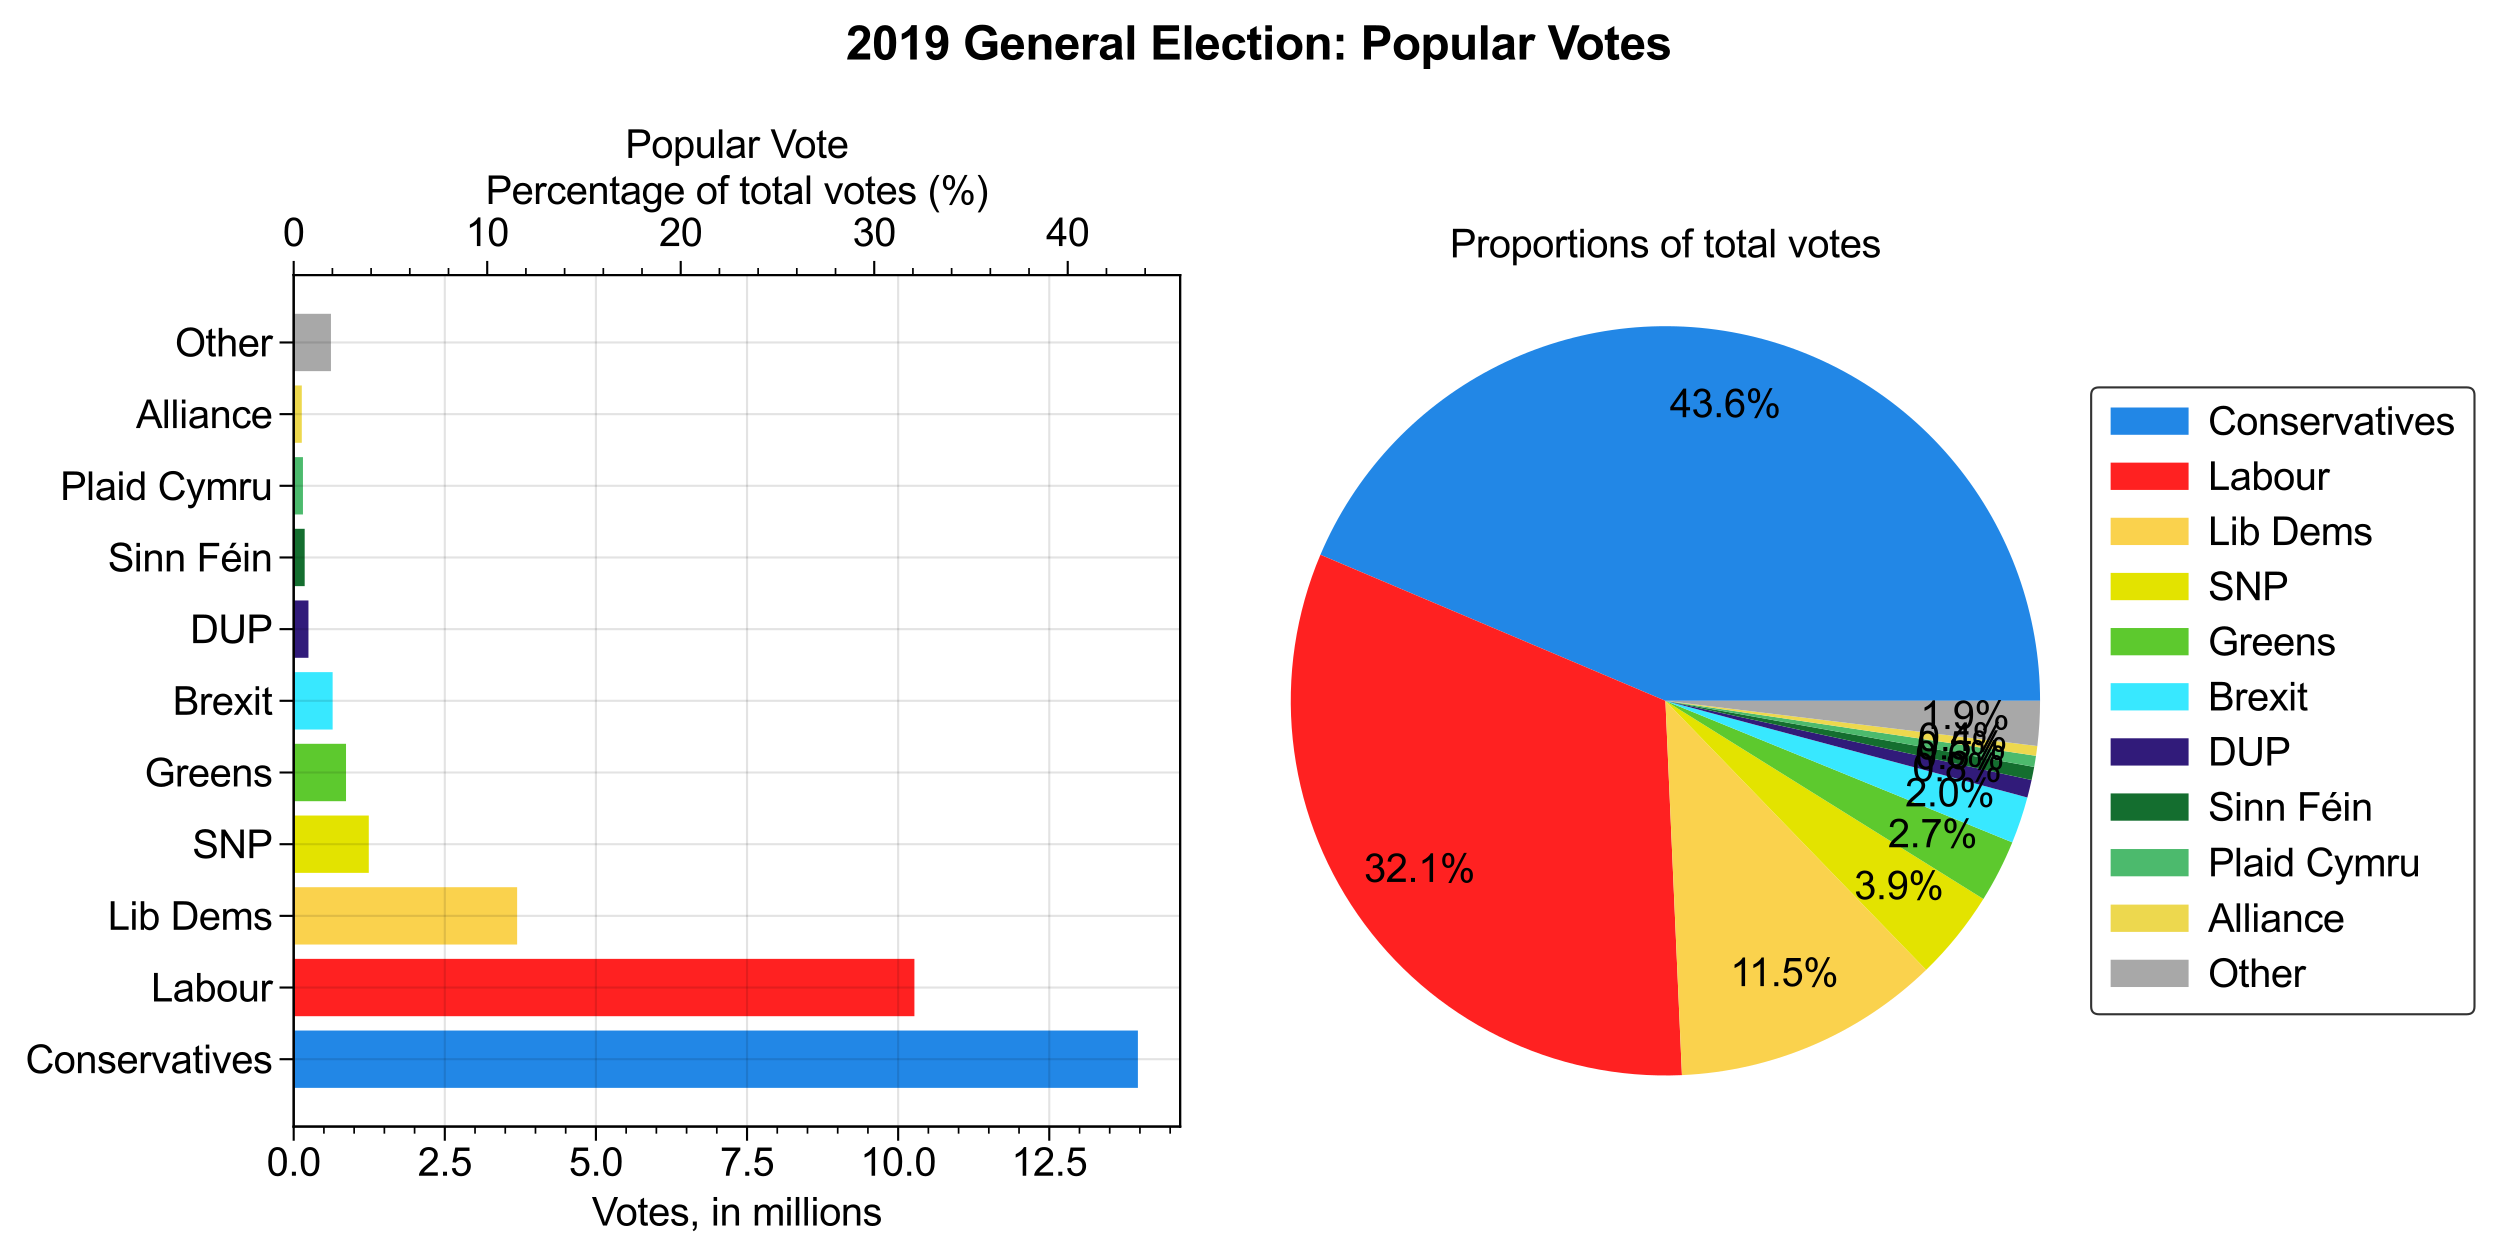 <?xml version="1.0" encoding="utf-8" standalone="no"?>
<!DOCTYPE svg PUBLIC "-//W3C//DTD SVG 1.1//EN"
  "http://www.w3.org/Graphics/SVG/1.1/DTD/svg11.dtd">
<svg xmlns:xlink="http://www.w3.org/1999/xlink" width="705.594pt" height="355.28pt" viewBox="0 0 705.594 355.28" xmlns="http://www.w3.org/2000/svg" version="1.1">
 <defs>
  <style type="text/css">*{stroke-linejoin: round; stroke-linecap: butt}</style>
 </defs>
 <g id="figure_1">
  <g id="patch_1">
   <path d="M 0 355.28 
L 705.594 355.28 
L 705.594 0 
L 0 0 
z
" style="fill: #ffffff"/>
  </g>
  <g id="axes_1">
   <g id="patch_2">
    <path d="M 82.892 317.96 
L 333.072 317.96 
L 333.072 77.64 
L 82.892 77.64 
z
" style="fill: #ffffff"/>
   </g>
   <g id="patch_3">
    <path d="M 82.892 307.036 
L 321.159 307.036 
L 321.159 290.853 
L 82.892 290.853 
z
" clip-path="url(#p3fb6c50cdc)" style="fill: #2287e6"/>
   </g>
   <g id="patch_4">
    <path d="M 82.892 286.807 
L 258.081 286.807 
L 258.081 270.624 
L 82.892 270.624 
z
" clip-path="url(#p3fb6c50cdc)" style="fill: #ff2121"/>
   </g>
   <g id="patch_5">
    <path d="M 82.892 266.578 
L 145.953 266.578 
L 145.953 250.395 
L 82.892 250.395 
z
" clip-path="url(#p3fb6c50cdc)" style="fill: #fad24d"/>
   </g>
   <g id="patch_6">
    <path d="M 82.892 246.349 
L 104.087 246.349 
L 104.087 230.166 
L 82.892 230.166 
z
" clip-path="url(#p3fb6c50cdc)" style="fill: #e3e300"/>
   </g>
   <g id="patch_7">
    <path d="M 82.892 226.121 
L 97.661 226.121 
L 97.661 209.937 
L 82.892 209.937 
z
" clip-path="url(#p3fb6c50cdc)" style="fill: #5dc92e"/>
   </g>
   <g id="patch_8">
    <path d="M 82.892 205.892 
L 93.883 205.892 
L 93.883 189.708 
L 82.892 189.708 
z
" clip-path="url(#p3fb6c50cdc)" style="fill: #38e8ff"/>
   </g>
   <g id="patch_9">
    <path d="M 82.892 185.663 
L 87.057 185.663 
L 87.057 169.479 
L 82.892 169.479 
z
" clip-path="url(#p3fb6c50cdc)" style="fill: #311b7a"/>
   </g>
   <g id="patch_10">
    <path d="M 82.892 165.434 
L 85.994 165.434 
L 85.994 149.251 
L 82.892 149.251 
z
" clip-path="url(#p3fb6c50cdc)" style="fill: #146e2f"/>
   </g>
   <g id="patch_11">
    <path d="M 82.892 145.205 
L 85.507 145.205 
L 85.507 129.022 
L 82.892 129.022 
z
" clip-path="url(#p3fb6c50cdc)" style="fill: #4cba6d"/>
   </g>
   <g id="patch_12">
    <path d="M 82.892 124.976 
L 85.18 124.976 
L 85.18 108.793 
L 82.892 108.793 
z
" clip-path="url(#p3fb6c50cdc)" style="fill: #edd84e"/>
   </g>
   <g id="patch_13">
    <path d="M 82.892 104.747 
L 93.409 104.747 
L 93.409 88.564 
L 82.892 88.564 
z
" clip-path="url(#p3fb6c50cdc)" style="fill: #a8a8a8"/>
   </g>
   <g id="matplotlib.axis_1">
    <g id="xtick_1">
     <g id="line2d_1">
      <path d="M 82.892 317.96 
L 82.892 77.64 
" clip-path="url(#p3fb6c50cdc)" style="fill: none; stroke: #000000; stroke-opacity: 0.11; stroke-width: 0.6; stroke-linecap: square"/>
     </g>
     <g id="line2d_2">
      <defs>
       <path id="m88ec88c383" d="M 0 0 
L 0 4 
" style="stroke: #000000; stroke-width: 0.6"/>
      </defs>
      <g>
       <use xlink:href="#m88ec88c383" x="82.892" y="317.96" style="stroke: #000000; stroke-width: 0.6"/>
      </g>
     </g>
     <g id="text_1">
      <!-- 0.0 -->
      <g transform="translate(75.247 331.834) scale(0.11 -0.11)">
       <defs>
        <path id="ArialMT-30" d="M 266 2259 
Q 266 3072 433 3567 
Q 600 4063 929 4331 
Q 1259 4600 1759 4600 
Q 2128 4600 2406 4451 
Q 2684 4303 2865 4023 
Q 3047 3744 3150 3342 
Q 3253 2941 3253 2259 
Q 3253 1453 3087 958 
Q 2922 463 2592 192 
Q 2263 -78 1759 -78 
Q 1097 -78 719 397 
Q 266 969 266 2259 
z
M 844 2259 
Q 844 1131 1108 757 
Q 1372 384 1759 384 
Q 2147 384 2411 759 
Q 2675 1134 2675 2259 
Q 2675 3391 2411 3762 
Q 2147 4134 1753 4134 
Q 1366 4134 1134 3806 
Q 844 3388 844 2259 
z
" transform="scale(0.016)"/>
        <path id="ArialMT-2e" d="M 581 0 
L 581 641 
L 1222 641 
L 1222 0 
L 581 0 
z
" transform="scale(0.016)"/>
       </defs>
       <use xlink:href="#ArialMT-30"/>
       <use xlink:href="#ArialMT-2e" x="55.615"/>
       <use xlink:href="#ArialMT-30" x="83.398"/>
      </g>
     </g>
    </g>
    <g id="xtick_2">
     <g id="line2d_3">
      <path d="M 125.542 317.96 
L 125.542 77.64 
" clip-path="url(#p3fb6c50cdc)" style="fill: none; stroke: #000000; stroke-opacity: 0.11; stroke-width: 0.6; stroke-linecap: square"/>
     </g>
     <g id="line2d_4">
      <g>
       <use xlink:href="#m88ec88c383" x="125.542" y="317.96" style="stroke: #000000; stroke-width: 0.6"/>
      </g>
     </g>
     <g id="text_2">
      <!-- 2.5 -->
      <g transform="translate(117.897 331.834) scale(0.11 -0.11)">
       <defs>
        <path id="ArialMT-32" d="M 3222 541 
L 3222 0 
L 194 0 
Q 188 203 259 391 
Q 375 700 629 1000 
Q 884 1300 1366 1694 
Q 2113 2306 2375 2664 
Q 2638 3022 2638 3341 
Q 2638 3675 2398 3904 
Q 2159 4134 1775 4134 
Q 1369 4134 1125 3890 
Q 881 3647 878 3216 
L 300 3275 
Q 359 3922 746 4261 
Q 1134 4600 1788 4600 
Q 2447 4600 2831 4234 
Q 3216 3869 3216 3328 
Q 3216 3053 3103 2787 
Q 2991 2522 2730 2228 
Q 2469 1934 1863 1422 
Q 1356 997 1212 845 
Q 1069 694 975 541 
L 3222 541 
z
" transform="scale(0.016)"/>
        <path id="ArialMT-35" d="M 266 1200 
L 856 1250 
Q 922 819 1161 601 
Q 1400 384 1738 384 
Q 2144 384 2425 690 
Q 2706 997 2706 1503 
Q 2706 1984 2436 2262 
Q 2166 2541 1728 2541 
Q 1456 2541 1237 2417 
Q 1019 2294 894 2097 
L 366 2166 
L 809 4519 
L 3088 4519 
L 3088 3981 
L 1259 3981 
L 1013 2750 
Q 1425 3038 1878 3038 
Q 2478 3038 2890 2622 
Q 3303 2206 3303 1553 
Q 3303 931 2941 478 
Q 2500 -78 1738 -78 
Q 1113 -78 717 272 
Q 322 622 266 1200 
z
" transform="scale(0.016)"/>
       </defs>
       <use xlink:href="#ArialMT-32"/>
       <use xlink:href="#ArialMT-2e" x="55.615"/>
       <use xlink:href="#ArialMT-35" x="83.398"/>
      </g>
     </g>
    </g>
    <g id="xtick_3">
     <g id="line2d_5">
      <path d="M 168.192 317.96 
L 168.192 77.64 
" clip-path="url(#p3fb6c50cdc)" style="fill: none; stroke: #000000; stroke-opacity: 0.11; stroke-width: 0.6; stroke-linecap: square"/>
     </g>
     <g id="line2d_6">
      <g>
       <use xlink:href="#m88ec88c383" x="168.192" y="317.96" style="stroke: #000000; stroke-width: 0.6"/>
      </g>
     </g>
     <g id="text_3">
      <!-- 5.0 -->
      <g transform="translate(160.547 331.834) scale(0.11 -0.11)">
       <use xlink:href="#ArialMT-35"/>
       <use xlink:href="#ArialMT-2e" x="55.615"/>
       <use xlink:href="#ArialMT-30" x="83.398"/>
      </g>
     </g>
    </g>
    <g id="xtick_4">
     <g id="line2d_7">
      <path d="M 210.841 317.96 
L 210.841 77.64 
" clip-path="url(#p3fb6c50cdc)" style="fill: none; stroke: #000000; stroke-opacity: 0.11; stroke-width: 0.6; stroke-linecap: square"/>
     </g>
     <g id="line2d_8">
      <g>
       <use xlink:href="#m88ec88c383" x="210.841" y="317.96" style="stroke: #000000; stroke-width: 0.6"/>
      </g>
     </g>
     <g id="text_4">
      <!-- 7.5 -->
      <g transform="translate(203.196 331.834) scale(0.11 -0.11)">
       <defs>
        <path id="ArialMT-37" d="M 303 3981 
L 303 4522 
L 3269 4522 
L 3269 4084 
Q 2831 3619 2401 2847 
Q 1972 2075 1738 1259 
Q 1569 684 1522 0 
L 944 0 
Q 953 541 1156 1306 
Q 1359 2072 1739 2783 
Q 2119 3494 2547 3981 
L 303 3981 
z
" transform="scale(0.016)"/>
       </defs>
       <use xlink:href="#ArialMT-37"/>
       <use xlink:href="#ArialMT-2e" x="55.615"/>
       <use xlink:href="#ArialMT-35" x="83.398"/>
      </g>
     </g>
    </g>
    <g id="xtick_5">
     <g id="line2d_9">
      <path d="M 253.491 317.96 
L 253.491 77.64 
" clip-path="url(#p3fb6c50cdc)" style="fill: none; stroke: #000000; stroke-opacity: 0.11; stroke-width: 0.6; stroke-linecap: square"/>
     </g>
     <g id="line2d_10">
      <g>
       <use xlink:href="#m88ec88c383" x="253.491" y="317.96" style="stroke: #000000; stroke-width: 0.6"/>
      </g>
     </g>
     <g id="text_5">
      <!-- 10.0 -->
      <g transform="translate(242.788 331.834) scale(0.11 -0.11)">
       <defs>
        <path id="ArialMT-31" d="M 2384 0 
L 1822 0 
L 1822 3584 
Q 1619 3391 1289 3197 
Q 959 3003 697 2906 
L 697 3450 
Q 1169 3672 1522 3987 
Q 1875 4303 2022 4600 
L 2384 4600 
L 2384 0 
z
" transform="scale(0.016)"/>
       </defs>
       <use xlink:href="#ArialMT-31"/>
       <use xlink:href="#ArialMT-30" x="55.615"/>
       <use xlink:href="#ArialMT-2e" x="111.23"/>
       <use xlink:href="#ArialMT-30" x="139.014"/>
      </g>
     </g>
    </g>
    <g id="xtick_6">
     <g id="line2d_11">
      <path d="M 296.141 317.96 
L 296.141 77.64 
" clip-path="url(#p3fb6c50cdc)" style="fill: none; stroke: #000000; stroke-opacity: 0.11; stroke-width: 0.6; stroke-linecap: square"/>
     </g>
     <g id="line2d_12">
      <g>
       <use xlink:href="#m88ec88c383" x="296.141" y="317.96" style="stroke: #000000; stroke-width: 0.6"/>
      </g>
     </g>
     <g id="text_6">
      <!-- 12.5 -->
      <g transform="translate(285.437 331.834) scale(0.11 -0.11)">
       <use xlink:href="#ArialMT-31"/>
       <use xlink:href="#ArialMT-32" x="55.615"/>
       <use xlink:href="#ArialMT-2e" x="111.23"/>
       <use xlink:href="#ArialMT-35" x="139.014"/>
      </g>
     </g>
    </g>
    <g id="xtick_7">
     <g id="line2d_13">
      <defs>
       <path id="m941a1c3e41" d="M 0 0 
L 0 2 
" style="stroke: #000000; stroke-width: 0.48"/>
      </defs>
      <g>
       <use xlink:href="#m941a1c3e41" x="91.422" y="317.96" style="stroke: #000000; stroke-width: 0.48"/>
      </g>
     </g>
    </g>
    <g id="xtick_8">
     <g id="line2d_14">
      <g>
       <use xlink:href="#m941a1c3e41" x="99.952" y="317.96" style="stroke: #000000; stroke-width: 0.48"/>
      </g>
     </g>
    </g>
    <g id="xtick_9">
     <g id="line2d_15">
      <g>
       <use xlink:href="#m941a1c3e41" x="108.482" y="317.96" style="stroke: #000000; stroke-width: 0.48"/>
      </g>
     </g>
    </g>
    <g id="xtick_10">
     <g id="line2d_16">
      <g>
       <use xlink:href="#m941a1c3e41" x="117.012" y="317.96" style="stroke: #000000; stroke-width: 0.48"/>
      </g>
     </g>
    </g>
    <g id="xtick_11">
     <g id="line2d_17">
      <g>
       <use xlink:href="#m941a1c3e41" x="134.072" y="317.96" style="stroke: #000000; stroke-width: 0.48"/>
      </g>
     </g>
    </g>
    <g id="xtick_12">
     <g id="line2d_18">
      <g>
       <use xlink:href="#m941a1c3e41" x="142.602" y="317.96" style="stroke: #000000; stroke-width: 0.48"/>
      </g>
     </g>
    </g>
    <g id="xtick_13">
     <g id="line2d_19">
      <g>
       <use xlink:href="#m941a1c3e41" x="151.132" y="317.96" style="stroke: #000000; stroke-width: 0.48"/>
      </g>
     </g>
    </g>
    <g id="xtick_14">
     <g id="line2d_20">
      <g>
       <use xlink:href="#m941a1c3e41" x="159.662" y="317.96" style="stroke: #000000; stroke-width: 0.48"/>
      </g>
     </g>
    </g>
    <g id="xtick_15">
     <g id="line2d_21">
      <g>
       <use xlink:href="#m941a1c3e41" x="176.721" y="317.96" style="stroke: #000000; stroke-width: 0.48"/>
      </g>
     </g>
    </g>
    <g id="xtick_16">
     <g id="line2d_22">
      <g>
       <use xlink:href="#m941a1c3e41" x="185.251" y="317.96" style="stroke: #000000; stroke-width: 0.48"/>
      </g>
     </g>
    </g>
    <g id="xtick_17">
     <g id="line2d_23">
      <g>
       <use xlink:href="#m941a1c3e41" x="193.781" y="317.96" style="stroke: #000000; stroke-width: 0.48"/>
      </g>
     </g>
    </g>
    <g id="xtick_18">
     <g id="line2d_24">
      <g>
       <use xlink:href="#m941a1c3e41" x="202.311" y="317.96" style="stroke: #000000; stroke-width: 0.48"/>
      </g>
     </g>
    </g>
    <g id="xtick_19">
     <g id="line2d_25">
      <g>
       <use xlink:href="#m941a1c3e41" x="219.371" y="317.96" style="stroke: #000000; stroke-width: 0.48"/>
      </g>
     </g>
    </g>
    <g id="xtick_20">
     <g id="line2d_26">
      <g>
       <use xlink:href="#m941a1c3e41" x="227.901" y="317.96" style="stroke: #000000; stroke-width: 0.48"/>
      </g>
     </g>
    </g>
    <g id="xtick_21">
     <g id="line2d_27">
      <g>
       <use xlink:href="#m941a1c3e41" x="236.431" y="317.96" style="stroke: #000000; stroke-width: 0.48"/>
      </g>
     </g>
    </g>
    <g id="xtick_22">
     <g id="line2d_28">
      <g>
       <use xlink:href="#m941a1c3e41" x="244.961" y="317.96" style="stroke: #000000; stroke-width: 0.48"/>
      </g>
     </g>
    </g>
    <g id="xtick_23">
     <g id="line2d_29">
      <g>
       <use xlink:href="#m941a1c3e41" x="262.021" y="317.96" style="stroke: #000000; stroke-width: 0.48"/>
      </g>
     </g>
    </g>
    <g id="xtick_24">
     <g id="line2d_30">
      <g>
       <use xlink:href="#m941a1c3e41" x="270.551" y="317.96" style="stroke: #000000; stroke-width: 0.48"/>
      </g>
     </g>
    </g>
    <g id="xtick_25">
     <g id="line2d_31">
      <g>
       <use xlink:href="#m941a1c3e41" x="279.081" y="317.96" style="stroke: #000000; stroke-width: 0.48"/>
      </g>
     </g>
    </g>
    <g id="xtick_26">
     <g id="line2d_32">
      <g>
       <use xlink:href="#m941a1c3e41" x="287.611" y="317.96" style="stroke: #000000; stroke-width: 0.48"/>
      </g>
     </g>
    </g>
    <g id="xtick_27">
     <g id="line2d_33">
      <g>
       <use xlink:href="#m941a1c3e41" x="304.671" y="317.96" style="stroke: #000000; stroke-width: 0.48"/>
      </g>
     </g>
    </g>
    <g id="xtick_28">
     <g id="line2d_34">
      <g>
       <use xlink:href="#m941a1c3e41" x="313.201" y="317.96" style="stroke: #000000; stroke-width: 0.48"/>
      </g>
     </g>
    </g>
    <g id="xtick_29">
     <g id="line2d_35">
      <g>
       <use xlink:href="#m941a1c3e41" x="321.731" y="317.96" style="stroke: #000000; stroke-width: 0.48"/>
      </g>
     </g>
    </g>
    <g id="xtick_30">
     <g id="line2d_36">
      <g>
       <use xlink:href="#m941a1c3e41" x="330.261" y="317.96" style="stroke: #000000; stroke-width: 0.48"/>
      </g>
     </g>
    </g>
    <g id="text_7">
     <!-- Votes, in millions -->
     <g transform="translate(167.02 345.893) scale(0.11 -0.11)">
      <defs>
       <path id="ArialMT-56" d="M 1803 0 
L 28 4581 
L 684 4581 
L 1875 1253 
Q 2019 853 2116 503 
Q 2222 878 2363 1253 
L 3600 4581 
L 4219 4581 
L 2425 0 
L 1803 0 
z
" transform="scale(0.016)"/>
       <path id="ArialMT-6f" d="M 213 1659 
Q 213 2581 725 3025 
Q 1153 3394 1769 3394 
Q 2453 3394 2887 2945 
Q 3322 2497 3322 1706 
Q 3322 1066 3130 698 
Q 2938 331 2570 128 
Q 2203 -75 1769 -75 
Q 1072 -75 642 372 
Q 213 819 213 1659 
z
M 791 1659 
Q 791 1022 1069 705 
Q 1347 388 1769 388 
Q 2188 388 2466 706 
Q 2744 1025 2744 1678 
Q 2744 2294 2464 2611 
Q 2184 2928 1769 2928 
Q 1347 2928 1069 2612 
Q 791 2297 791 1659 
z
" transform="scale(0.016)"/>
       <path id="ArialMT-74" d="M 1650 503 
L 1731 6 
Q 1494 -44 1306 -44 
Q 1000 -44 831 53 
Q 663 150 594 308 
Q 525 466 525 972 
L 525 2881 
L 113 2881 
L 113 3319 
L 525 3319 
L 525 4141 
L 1084 4478 
L 1084 3319 
L 1650 3319 
L 1650 2881 
L 1084 2881 
L 1084 941 
Q 1084 700 1114 631 
Q 1144 563 1211 522 
Q 1278 481 1403 481 
Q 1497 481 1650 503 
z
" transform="scale(0.016)"/>
       <path id="ArialMT-65" d="M 2694 1069 
L 3275 997 
Q 3138 488 2766 206 
Q 2394 -75 1816 -75 
Q 1088 -75 661 373 
Q 234 822 234 1631 
Q 234 2469 665 2931 
Q 1097 3394 1784 3394 
Q 2450 3394 2872 2941 
Q 3294 2488 3294 1666 
Q 3294 1616 3291 1516 
L 816 1516 
Q 847 969 1125 678 
Q 1403 388 1819 388 
Q 2128 388 2347 550 
Q 2566 713 2694 1069 
z
M 847 1978 
L 2700 1978 
Q 2663 2397 2488 2606 
Q 2219 2931 1791 2931 
Q 1403 2931 1139 2672 
Q 875 2413 847 1978 
z
" transform="scale(0.016)"/>
       <path id="ArialMT-73" d="M 197 991 
L 753 1078 
Q 800 744 1014 566 
Q 1228 388 1613 388 
Q 2000 388 2187 545 
Q 2375 703 2375 916 
Q 2375 1106 2209 1216 
Q 2094 1291 1634 1406 
Q 1016 1563 777 1677 
Q 538 1791 414 1992 
Q 291 2194 291 2438 
Q 291 2659 392 2848 
Q 494 3038 669 3163 
Q 800 3259 1026 3326 
Q 1253 3394 1513 3394 
Q 1903 3394 2198 3281 
Q 2494 3169 2634 2976 
Q 2775 2784 2828 2463 
L 2278 2388 
Q 2241 2644 2061 2787 
Q 1881 2931 1553 2931 
Q 1166 2931 1000 2803 
Q 834 2675 834 2503 
Q 834 2394 903 2306 
Q 972 2216 1119 2156 
Q 1203 2125 1616 2013 
Q 2213 1853 2448 1751 
Q 2684 1650 2818 1456 
Q 2953 1263 2953 975 
Q 2953 694 2789 445 
Q 2625 197 2315 61 
Q 2006 -75 1616 -75 
Q 969 -75 630 194 
Q 291 463 197 991 
z
" transform="scale(0.016)"/>
       <path id="ArialMT-2c" d="M 569 0 
L 569 641 
L 1209 641 
L 1209 0 
Q 1209 -353 1084 -570 
Q 959 -788 688 -906 
L 531 -666 
Q 709 -588 793 -436 
Q 878 -284 888 0 
L 569 0 
z
" transform="scale(0.016)"/>
       <path id="ArialMT-20" transform="scale(0.016)"/>
       <path id="ArialMT-69" d="M 425 3934 
L 425 4581 
L 988 4581 
L 988 3934 
L 425 3934 
z
M 425 0 
L 425 3319 
L 988 3319 
L 988 0 
L 425 0 
z
" transform="scale(0.016)"/>
       <path id="ArialMT-6e" d="M 422 0 
L 422 3319 
L 928 3319 
L 928 2847 
Q 1294 3394 1984 3394 
Q 2284 3394 2536 3286 
Q 2788 3178 2913 3003 
Q 3038 2828 3088 2588 
Q 3119 2431 3119 2041 
L 3119 0 
L 2556 0 
L 2556 2019 
Q 2556 2363 2490 2533 
Q 2425 2703 2258 2804 
Q 2091 2906 1866 2906 
Q 1506 2906 1245 2678 
Q 984 2450 984 1813 
L 984 0 
L 422 0 
z
" transform="scale(0.016)"/>
       <path id="ArialMT-6d" d="M 422 0 
L 422 3319 
L 925 3319 
L 925 2853 
Q 1081 3097 1340 3245 
Q 1600 3394 1931 3394 
Q 2300 3394 2536 3241 
Q 2772 3088 2869 2813 
Q 3263 3394 3894 3394 
Q 4388 3394 4653 3120 
Q 4919 2847 4919 2278 
L 4919 0 
L 4359 0 
L 4359 2091 
Q 4359 2428 4304 2576 
Q 4250 2725 4106 2815 
Q 3963 2906 3769 2906 
Q 3419 2906 3187 2673 
Q 2956 2441 2956 1928 
L 2956 0 
L 2394 0 
L 2394 2156 
Q 2394 2531 2256 2718 
Q 2119 2906 1806 2906 
Q 1569 2906 1367 2781 
Q 1166 2656 1075 2415 
Q 984 2175 984 1722 
L 984 0 
L 422 0 
z
" transform="scale(0.016)"/>
       <path id="ArialMT-6c" d="M 409 0 
L 409 4581 
L 972 4581 
L 972 0 
L 409 0 
z
" transform="scale(0.016)"/>
      </defs>
      <use xlink:href="#ArialMT-56"/>
      <use xlink:href="#ArialMT-6f" x="61.199"/>
      <use xlink:href="#ArialMT-74" x="116.814"/>
      <use xlink:href="#ArialMT-65" x="144.598"/>
      <use xlink:href="#ArialMT-73" x="200.213"/>
      <use xlink:href="#ArialMT-2c" x="250.213"/>
      <use xlink:href="#ArialMT-20" x="277.996"/>
      <use xlink:href="#ArialMT-69" x="305.779"/>
      <use xlink:href="#ArialMT-6e" x="327.996"/>
      <use xlink:href="#ArialMT-20" x="383.611"/>
      <use xlink:href="#ArialMT-6d" x="411.395"/>
      <use xlink:href="#ArialMT-69" x="494.695"/>
      <use xlink:href="#ArialMT-6c" x="516.912"/>
      <use xlink:href="#ArialMT-6c" x="539.129"/>
      <use xlink:href="#ArialMT-69" x="561.346"/>
      <use xlink:href="#ArialMT-6f" x="583.562"/>
      <use xlink:href="#ArialMT-6e" x="639.178"/>
      <use xlink:href="#ArialMT-73" x="694.793"/>
     </g>
    </g>
   </g>
   <g id="matplotlib.axis_2">
    <g id="ytick_1">
     <g id="line2d_37">
      <path d="M 82.892 298.945 
L 333.072 298.945 
" clip-path="url(#p3fb6c50cdc)" style="fill: none; stroke: #000000; stroke-opacity: 0.11; stroke-width: 0.6; stroke-linecap: square"/>
     </g>
     <g id="line2d_38">
      <defs>
       <path id="m4a5350a573" d="M 0 0 
L -4 0 
" style="stroke: #000000; stroke-width: 0.6"/>
      </defs>
      <g>
       <use xlink:href="#m4a5350a573" x="82.892" y="298.945" style="stroke: #000000; stroke-width: 0.6"/>
      </g>
     </g>
     <g id="text_8">
      <!-- Conservatives -->
      <g transform="translate(7.2 302.882) scale(0.11 -0.11)">
       <defs>
        <path id="ArialMT-43" d="M 3763 1606 
L 4369 1453 
Q 4178 706 3683 314 
Q 3188 -78 2472 -78 
Q 1731 -78 1267 223 
Q 803 525 561 1097 
Q 319 1669 319 2325 
Q 319 3041 592 3573 
Q 866 4106 1370 4382 
Q 1875 4659 2481 4659 
Q 3169 4659 3637 4309 
Q 4106 3959 4291 3325 
L 3694 3184 
Q 3534 3684 3231 3912 
Q 2928 4141 2469 4141 
Q 1941 4141 1586 3887 
Q 1231 3634 1087 3207 
Q 944 2781 944 2328 
Q 944 1744 1114 1308 
Q 1284 872 1643 656 
Q 2003 441 2422 441 
Q 2931 441 3284 734 
Q 3638 1028 3763 1606 
z
" transform="scale(0.016)"/>
        <path id="ArialMT-72" d="M 416 0 
L 416 3319 
L 922 3319 
L 922 2816 
Q 1116 3169 1280 3281 
Q 1444 3394 1641 3394 
Q 1925 3394 2219 3213 
L 2025 2691 
Q 1819 2813 1613 2813 
Q 1428 2813 1281 2702 
Q 1134 2591 1072 2394 
Q 978 2094 978 1738 
L 978 0 
L 416 0 
z
" transform="scale(0.016)"/>
        <path id="ArialMT-76" d="M 1344 0 
L 81 3319 
L 675 3319 
L 1388 1331 
Q 1503 1009 1600 663 
Q 1675 925 1809 1294 
L 2547 3319 
L 3125 3319 
L 1869 0 
L 1344 0 
z
" transform="scale(0.016)"/>
        <path id="ArialMT-61" d="M 2588 409 
Q 2275 144 1986 34 
Q 1697 -75 1366 -75 
Q 819 -75 525 192 
Q 231 459 231 875 
Q 231 1119 342 1320 
Q 453 1522 633 1644 
Q 813 1766 1038 1828 
Q 1203 1872 1538 1913 
Q 2219 1994 2541 2106 
Q 2544 2222 2544 2253 
Q 2544 2597 2384 2738 
Q 2169 2928 1744 2928 
Q 1347 2928 1158 2789 
Q 969 2650 878 2297 
L 328 2372 
Q 403 2725 575 2942 
Q 747 3159 1072 3276 
Q 1397 3394 1825 3394 
Q 2250 3394 2515 3294 
Q 2781 3194 2906 3042 
Q 3031 2891 3081 2659 
Q 3109 2516 3109 2141 
L 3109 1391 
Q 3109 606 3145 398 
Q 3181 191 3288 0 
L 2700 0 
Q 2613 175 2588 409 
z
M 2541 1666 
Q 2234 1541 1622 1453 
Q 1275 1403 1131 1340 
Q 988 1278 909 1158 
Q 831 1038 831 891 
Q 831 666 1001 516 
Q 1172 366 1500 366 
Q 1825 366 2078 508 
Q 2331 650 2450 897 
Q 2541 1088 2541 1459 
L 2541 1666 
z
" transform="scale(0.016)"/>
       </defs>
       <use xlink:href="#ArialMT-43"/>
       <use xlink:href="#ArialMT-6f" x="72.217"/>
       <use xlink:href="#ArialMT-6e" x="127.832"/>
       <use xlink:href="#ArialMT-73" x="183.447"/>
       <use xlink:href="#ArialMT-65" x="233.447"/>
       <use xlink:href="#ArialMT-72" x="289.062"/>
       <use xlink:href="#ArialMT-76" x="322.363"/>
       <use xlink:href="#ArialMT-61" x="372.363"/>
       <use xlink:href="#ArialMT-74" x="427.979"/>
       <use xlink:href="#ArialMT-69" x="455.762"/>
       <use xlink:href="#ArialMT-76" x="477.979"/>
       <use xlink:href="#ArialMT-65" x="527.979"/>
       <use xlink:href="#ArialMT-73" x="583.594"/>
      </g>
     </g>
    </g>
    <g id="ytick_2">
     <g id="line2d_39">
      <path d="M 82.892 278.716 
L 333.072 278.716 
" clip-path="url(#p3fb6c50cdc)" style="fill: none; stroke: #000000; stroke-opacity: 0.11; stroke-width: 0.6; stroke-linecap: square"/>
     </g>
     <g id="line2d_40">
      <g>
       <use xlink:href="#m4a5350a573" x="82.892" y="278.716" style="stroke: #000000; stroke-width: 0.6"/>
      </g>
     </g>
     <g id="text_9">
      <!-- Labour -->
      <g transform="translate(42.644 282.653) scale(0.11 -0.11)">
       <defs>
        <path id="ArialMT-4c" d="M 469 0 
L 469 4581 
L 1075 4581 
L 1075 541 
L 3331 541 
L 3331 0 
L 469 0 
z
" transform="scale(0.016)"/>
        <path id="ArialMT-62" d="M 941 0 
L 419 0 
L 419 4581 
L 981 4581 
L 981 2947 
Q 1338 3394 1891 3394 
Q 2197 3394 2470 3270 
Q 2744 3147 2920 2923 
Q 3097 2700 3197 2384 
Q 3297 2069 3297 1709 
Q 3297 856 2875 390 
Q 2453 -75 1863 -75 
Q 1275 -75 941 416 
L 941 0 
z
M 934 1684 
Q 934 1088 1097 822 
Q 1363 388 1816 388 
Q 2184 388 2453 708 
Q 2722 1028 2722 1663 
Q 2722 2313 2464 2622 
Q 2206 2931 1841 2931 
Q 1472 2931 1203 2611 
Q 934 2291 934 1684 
z
" transform="scale(0.016)"/>
        <path id="ArialMT-75" d="M 2597 0 
L 2597 488 
Q 2209 -75 1544 -75 
Q 1250 -75 995 37 
Q 741 150 617 320 
Q 494 491 444 738 
Q 409 903 409 1263 
L 409 3319 
L 972 3319 
L 972 1478 
Q 972 1038 1006 884 
Q 1059 663 1231 536 
Q 1403 409 1656 409 
Q 1909 409 2131 539 
Q 2353 669 2445 892 
Q 2538 1116 2538 1541 
L 2538 3319 
L 3100 3319 
L 3100 0 
L 2597 0 
z
" transform="scale(0.016)"/>
       </defs>
       <use xlink:href="#ArialMT-4c"/>
       <use xlink:href="#ArialMT-61" x="55.615"/>
       <use xlink:href="#ArialMT-62" x="111.23"/>
       <use xlink:href="#ArialMT-6f" x="166.846"/>
       <use xlink:href="#ArialMT-75" x="222.461"/>
       <use xlink:href="#ArialMT-72" x="278.076"/>
      </g>
     </g>
    </g>
    <g id="ytick_3">
     <g id="line2d_41">
      <path d="M 82.892 258.487 
L 333.072 258.487 
" clip-path="url(#p3fb6c50cdc)" style="fill: none; stroke: #000000; stroke-opacity: 0.11; stroke-width: 0.6; stroke-linecap: square"/>
     </g>
     <g id="line2d_42">
      <g>
       <use xlink:href="#m4a5350a573" x="82.892" y="258.487" style="stroke: #000000; stroke-width: 0.6"/>
      </g>
     </g>
     <g id="text_10">
      <!-- Lib Dems -->
      <g transform="translate(30.434 262.424) scale(0.11 -0.11)">
       <defs>
        <path id="ArialMT-44" d="M 494 0 
L 494 4581 
L 2072 4581 
Q 2606 4581 2888 4516 
Q 3281 4425 3559 4188 
Q 3922 3881 4101 3404 
Q 4281 2928 4281 2316 
Q 4281 1794 4159 1391 
Q 4038 988 3847 723 
Q 3656 459 3429 307 
Q 3203 156 2883 78 
Q 2563 0 2147 0 
L 494 0 
z
M 1100 541 
L 2078 541 
Q 2531 541 2789 625 
Q 3047 709 3200 863 
Q 3416 1078 3536 1442 
Q 3656 1806 3656 2325 
Q 3656 3044 3420 3430 
Q 3184 3816 2847 3947 
Q 2603 4041 2063 4041 
L 1100 4041 
L 1100 541 
z
" transform="scale(0.016)"/>
       </defs>
       <use xlink:href="#ArialMT-4c"/>
       <use xlink:href="#ArialMT-69" x="55.615"/>
       <use xlink:href="#ArialMT-62" x="77.832"/>
       <use xlink:href="#ArialMT-20" x="133.447"/>
       <use xlink:href="#ArialMT-44" x="161.23"/>
       <use xlink:href="#ArialMT-65" x="233.447"/>
       <use xlink:href="#ArialMT-6d" x="289.062"/>
       <use xlink:href="#ArialMT-73" x="372.363"/>
      </g>
     </g>
    </g>
    <g id="ytick_4">
     <g id="line2d_43">
      <path d="M 82.892 238.258 
L 333.072 238.258 
" clip-path="url(#p3fb6c50cdc)" style="fill: none; stroke: #000000; stroke-opacity: 0.11; stroke-width: 0.6; stroke-linecap: square"/>
     </g>
     <g id="line2d_44">
      <g>
       <use xlink:href="#m4a5350a573" x="82.892" y="238.258" style="stroke: #000000; stroke-width: 0.6"/>
      </g>
     </g>
     <g id="text_11">
      <!-- SNP -->
      <g transform="translate(54.273 242.195) scale(0.11 -0.11)">
       <defs>
        <path id="ArialMT-53" d="M 288 1472 
L 859 1522 
Q 900 1178 1048 958 
Q 1197 738 1509 602 
Q 1822 466 2213 466 
Q 2559 466 2825 569 
Q 3091 672 3220 851 
Q 3350 1031 3350 1244 
Q 3350 1459 3225 1620 
Q 3100 1781 2813 1891 
Q 2628 1963 1997 2114 
Q 1366 2266 1113 2400 
Q 784 2572 623 2826 
Q 463 3081 463 3397 
Q 463 3744 659 4045 
Q 856 4347 1234 4503 
Q 1613 4659 2075 4659 
Q 2584 4659 2973 4495 
Q 3363 4331 3572 4012 
Q 3781 3694 3797 3291 
L 3216 3247 
Q 3169 3681 2898 3903 
Q 2628 4125 2100 4125 
Q 1550 4125 1298 3923 
Q 1047 3722 1047 3438 
Q 1047 3191 1225 3031 
Q 1400 2872 2139 2705 
Q 2878 2538 3153 2413 
Q 3553 2228 3743 1945 
Q 3934 1663 3934 1294 
Q 3934 928 3725 604 
Q 3516 281 3123 101 
Q 2731 -78 2241 -78 
Q 1619 -78 1198 103 
Q 778 284 539 648 
Q 300 1013 288 1472 
z
" transform="scale(0.016)"/>
        <path id="ArialMT-4e" d="M 488 0 
L 488 4581 
L 1109 4581 
L 3516 984 
L 3516 4581 
L 4097 4581 
L 4097 0 
L 3475 0 
L 1069 3600 
L 1069 0 
L 488 0 
z
" transform="scale(0.016)"/>
        <path id="ArialMT-50" d="M 494 0 
L 494 4581 
L 2222 4581 
Q 2678 4581 2919 4538 
Q 3256 4481 3484 4323 
Q 3713 4166 3852 3881 
Q 3991 3597 3991 3256 
Q 3991 2672 3619 2267 
Q 3247 1863 2275 1863 
L 1100 1863 
L 1100 0 
L 494 0 
z
M 1100 2403 
L 2284 2403 
Q 2872 2403 3119 2622 
Q 3366 2841 3366 3238 
Q 3366 3525 3220 3729 
Q 3075 3934 2838 4000 
Q 2684 4041 2272 4041 
L 1100 4041 
L 1100 2403 
z
" transform="scale(0.016)"/>
       </defs>
       <use xlink:href="#ArialMT-53"/>
       <use xlink:href="#ArialMT-4e" x="66.699"/>
       <use xlink:href="#ArialMT-50" x="138.916"/>
      </g>
     </g>
    </g>
    <g id="ytick_5">
     <g id="line2d_45">
      <path d="M 82.892 218.029 
L 333.072 218.029 
" clip-path="url(#p3fb6c50cdc)" style="fill: none; stroke: #000000; stroke-opacity: 0.11; stroke-width: 0.6; stroke-linecap: square"/>
     </g>
     <g id="line2d_46">
      <g>
       <use xlink:href="#m4a5350a573" x="82.892" y="218.029" style="stroke: #000000; stroke-width: 0.6"/>
      </g>
     </g>
     <g id="text_12">
      <!-- Greens -->
      <g transform="translate(40.822 221.966) scale(0.11 -0.11)">
       <defs>
        <path id="ArialMT-47" d="M 2638 1797 
L 2638 2334 
L 4578 2338 
L 4578 638 
Q 4131 281 3656 101 
Q 3181 -78 2681 -78 
Q 2006 -78 1454 211 
Q 903 500 622 1047 
Q 341 1594 341 2269 
Q 341 2938 620 3517 
Q 900 4097 1425 4378 
Q 1950 4659 2634 4659 
Q 3131 4659 3532 4498 
Q 3934 4338 4162 4050 
Q 4391 3763 4509 3300 
L 3963 3150 
Q 3859 3500 3706 3700 
Q 3553 3900 3268 4020 
Q 2984 4141 2638 4141 
Q 2222 4141 1919 4014 
Q 1616 3888 1430 3681 
Q 1244 3475 1141 3228 
Q 966 2803 966 2306 
Q 966 1694 1177 1281 
Q 1388 869 1791 669 
Q 2194 469 2647 469 
Q 3041 469 3416 620 
Q 3791 772 3984 944 
L 3984 1797 
L 2638 1797 
z
" transform="scale(0.016)"/>
       </defs>
       <use xlink:href="#ArialMT-47"/>
       <use xlink:href="#ArialMT-72" x="77.783"/>
       <use xlink:href="#ArialMT-65" x="111.084"/>
       <use xlink:href="#ArialMT-65" x="166.699"/>
       <use xlink:href="#ArialMT-6e" x="222.314"/>
       <use xlink:href="#ArialMT-73" x="277.93"/>
      </g>
     </g>
    </g>
    <g id="ytick_6">
     <g id="line2d_47">
      <path d="M 82.892 197.8 
L 333.072 197.8 
" clip-path="url(#p3fb6c50cdc)" style="fill: none; stroke: #000000; stroke-opacity: 0.11; stroke-width: 0.6; stroke-linecap: square"/>
     </g>
     <g id="line2d_48">
      <g>
       <use xlink:href="#m4a5350a573" x="82.892" y="197.8" style="stroke: #000000; stroke-width: 0.6"/>
      </g>
     </g>
     <g id="text_13">
      <!-- Brexit -->
      <g transform="translate(48.775 201.737) scale(0.11 -0.11)">
       <defs>
        <path id="ArialMT-42" d="M 469 0 
L 469 4581 
L 2188 4581 
Q 2713 4581 3030 4442 
Q 3347 4303 3526 4014 
Q 3706 3725 3706 3409 
Q 3706 3116 3547 2856 
Q 3388 2597 3066 2438 
Q 3481 2316 3704 2022 
Q 3928 1728 3928 1328 
Q 3928 1006 3792 729 
Q 3656 453 3456 303 
Q 3256 153 2954 76 
Q 2653 0 2216 0 
L 469 0 
z
M 1075 2656 
L 2066 2656 
Q 2469 2656 2644 2709 
Q 2875 2778 2992 2937 
Q 3109 3097 3109 3338 
Q 3109 3566 3000 3739 
Q 2891 3913 2687 3977 
Q 2484 4041 1991 4041 
L 1075 4041 
L 1075 2656 
z
M 1075 541 
L 2216 541 
Q 2509 541 2628 563 
Q 2838 600 2978 687 
Q 3119 775 3209 942 
Q 3300 1109 3300 1328 
Q 3300 1584 3169 1773 
Q 3038 1963 2805 2039 
Q 2572 2116 2134 2116 
L 1075 2116 
L 1075 541 
z
" transform="scale(0.016)"/>
        <path id="ArialMT-78" d="M 47 0 
L 1259 1725 
L 138 3319 
L 841 3319 
L 1350 2541 
Q 1494 2319 1581 2169 
Q 1719 2375 1834 2534 
L 2394 3319 
L 3066 3319 
L 1919 1756 
L 3153 0 
L 2463 0 
L 1781 1031 
L 1600 1309 
L 728 0 
L 47 0 
z
" transform="scale(0.016)"/>
       </defs>
       <use xlink:href="#ArialMT-42"/>
       <use xlink:href="#ArialMT-72" x="66.699"/>
       <use xlink:href="#ArialMT-65" x="100"/>
       <use xlink:href="#ArialMT-78" x="155.615"/>
       <use xlink:href="#ArialMT-69" x="205.615"/>
       <use xlink:href="#ArialMT-74" x="227.832"/>
      </g>
     </g>
    </g>
    <g id="ytick_7">
     <g id="line2d_49">
      <path d="M 82.892 177.571 
L 333.072 177.571 
" clip-path="url(#p3fb6c50cdc)" style="fill: none; stroke: #000000; stroke-opacity: 0.11; stroke-width: 0.6; stroke-linecap: square"/>
     </g>
     <g id="line2d_50">
      <g>
       <use xlink:href="#m4a5350a573" x="82.892" y="177.571" style="stroke: #000000; stroke-width: 0.6"/>
      </g>
     </g>
     <g id="text_14">
      <!-- DUP -->
      <g transform="translate(53.666 181.508) scale(0.11 -0.11)">
       <defs>
        <path id="ArialMT-55" d="M 3500 4581 
L 4106 4581 
L 4106 1934 
Q 4106 1244 3950 837 
Q 3794 431 3386 176 
Q 2978 -78 2316 -78 
Q 1672 -78 1262 144 
Q 853 366 678 786 
Q 503 1206 503 1934 
L 503 4581 
L 1109 4581 
L 1109 1938 
Q 1109 1341 1220 1058 
Q 1331 775 1601 622 
Q 1872 469 2263 469 
Q 2931 469 3215 772 
Q 3500 1075 3500 1938 
L 3500 4581 
z
" transform="scale(0.016)"/>
       </defs>
       <use xlink:href="#ArialMT-44"/>
       <use xlink:href="#ArialMT-55" x="72.217"/>
       <use xlink:href="#ArialMT-50" x="144.434"/>
      </g>
     </g>
    </g>
    <g id="ytick_8">
     <g id="line2d_51">
      <path d="M 82.892 157.342 
L 333.072 157.342 
" clip-path="url(#p3fb6c50cdc)" style="fill: none; stroke: #000000; stroke-opacity: 0.11; stroke-width: 0.6; stroke-linecap: square"/>
     </g>
     <g id="line2d_52">
      <g>
       <use xlink:href="#m4a5350a573" x="82.892" y="157.342" style="stroke: #000000; stroke-width: 0.6"/>
      </g>
     </g>
     <g id="text_15">
      <!-- Sinn Féin -->
      <g transform="translate(30.424 161.279) scale(0.11 -0.11)">
       <defs>
        <path id="ArialMT-46" d="M 525 0 
L 525 4581 
L 3616 4581 
L 3616 4041 
L 1131 4041 
L 1131 2622 
L 3281 2622 
L 3281 2081 
L 1131 2081 
L 1131 0 
L 525 0 
z
" transform="scale(0.016)"/>
        <path id="ArialMT-e9" d="M 2694 1069 
L 3275 997 
Q 3138 488 2766 206 
Q 2394 -75 1816 -75 
Q 1088 -75 661 373 
Q 234 822 234 1631 
Q 234 2469 665 2931 
Q 1097 3394 1784 3394 
Q 2450 3394 2872 2941 
Q 3294 2488 3294 1666 
Q 3294 1616 3291 1516 
L 816 1516 
Q 847 969 1125 678 
Q 1403 388 1819 388 
Q 2128 388 2347 550 
Q 2566 713 2694 1069 
z
M 847 1978 
L 2700 1978 
Q 2663 2397 2488 2606 
Q 2219 2931 1791 2931 
Q 1403 2931 1139 2672 
Q 875 2413 847 1978 
z
M 1454 3731 
L 1869 4606 
L 2607 4606 
L 1919 3731 
L 1454 3731 
z
" transform="scale(0.016)"/>
       </defs>
       <use xlink:href="#ArialMT-53"/>
       <use xlink:href="#ArialMT-69" x="66.699"/>
       <use xlink:href="#ArialMT-6e" x="88.916"/>
       <use xlink:href="#ArialMT-6e" x="144.531"/>
       <use xlink:href="#ArialMT-20" x="200.146"/>
       <use xlink:href="#ArialMT-46" x="227.93"/>
       <use xlink:href="#ArialMT-e9" x="289.014"/>
       <use xlink:href="#ArialMT-69" x="344.629"/>
       <use xlink:href="#ArialMT-6e" x="366.846"/>
      </g>
     </g>
    </g>
    <g id="ytick_9">
     <g id="line2d_53">
      <path d="M 82.892 137.113 
L 333.072 137.113 
" clip-path="url(#p3fb6c50cdc)" style="fill: none; stroke: #000000; stroke-opacity: 0.11; stroke-width: 0.6; stroke-linecap: square"/>
     </g>
     <g id="line2d_54">
      <g>
       <use xlink:href="#m4a5350a573" x="82.892" y="137.113" style="stroke: #000000; stroke-width: 0.6"/>
      </g>
     </g>
     <g id="text_16">
      <!-- Plaid Cymru -->
      <g transform="translate(16.99 141.117) scale(0.11 -0.11)">
       <defs>
        <path id="ArialMT-64" d="M 2575 0 
L 2575 419 
Q 2259 -75 1647 -75 
Q 1250 -75 917 144 
Q 584 363 401 755 
Q 219 1147 219 1656 
Q 219 2153 384 2558 
Q 550 2963 881 3178 
Q 1213 3394 1622 3394 
Q 1922 3394 2156 3267 
Q 2391 3141 2538 2938 
L 2538 4581 
L 3097 4581 
L 3097 0 
L 2575 0 
z
M 797 1656 
Q 797 1019 1065 703 
Q 1334 388 1700 388 
Q 2069 388 2326 689 
Q 2584 991 2584 1609 
Q 2584 2291 2321 2609 
Q 2059 2928 1675 2928 
Q 1300 2928 1048 2622 
Q 797 2316 797 1656 
z
" transform="scale(0.016)"/>
        <path id="ArialMT-79" d="M 397 -1278 
L 334 -750 
Q 519 -800 656 -800 
Q 844 -800 956 -737 
Q 1069 -675 1141 -563 
Q 1194 -478 1313 -144 
Q 1328 -97 1363 -6 
L 103 3319 
L 709 3319 
L 1400 1397 
Q 1534 1031 1641 628 
Q 1738 1016 1872 1384 
L 2581 3319 
L 3144 3319 
L 1881 -56 
Q 1678 -603 1566 -809 
Q 1416 -1088 1222 -1217 
Q 1028 -1347 759 -1347 
Q 597 -1347 397 -1278 
z
" transform="scale(0.016)"/>
       </defs>
       <use xlink:href="#ArialMT-50"/>
       <use xlink:href="#ArialMT-6c" x="66.699"/>
       <use xlink:href="#ArialMT-61" x="88.916"/>
       <use xlink:href="#ArialMT-69" x="144.531"/>
       <use xlink:href="#ArialMT-64" x="166.748"/>
       <use xlink:href="#ArialMT-20" x="222.363"/>
       <use xlink:href="#ArialMT-43" x="250.146"/>
       <use xlink:href="#ArialMT-79" x="322.363"/>
       <use xlink:href="#ArialMT-6d" x="372.363"/>
       <use xlink:href="#ArialMT-72" x="455.664"/>
       <use xlink:href="#ArialMT-75" x="488.965"/>
      </g>
     </g>
    </g>
    <g id="ytick_10">
     <g id="line2d_55">
      <path d="M 82.892 116.884 
L 333.072 116.884 
" clip-path="url(#p3fb6c50cdc)" style="fill: none; stroke: #000000; stroke-opacity: 0.11; stroke-width: 0.6; stroke-linecap: square"/>
     </g>
     <g id="line2d_56">
      <g>
       <use xlink:href="#m4a5350a573" x="82.892" y="116.884" style="stroke: #000000; stroke-width: 0.6"/>
      </g>
     </g>
     <g id="text_17">
      <!-- Alliance -->
      <g transform="translate(38.371 120.821) scale(0.11 -0.11)">
       <defs>
        <path id="ArialMT-41" d="M -9 0 
L 1750 4581 
L 2403 4581 
L 4278 0 
L 3588 0 
L 3053 1388 
L 1138 1388 
L 634 0 
L -9 0 
z
M 1313 1881 
L 2866 1881 
L 2388 3150 
Q 2169 3728 2063 4100 
Q 1975 3659 1816 3225 
L 1313 1881 
z
" transform="scale(0.016)"/>
        <path id="ArialMT-63" d="M 2588 1216 
L 3141 1144 
Q 3050 572 2676 248 
Q 2303 -75 1759 -75 
Q 1078 -75 664 370 
Q 250 816 250 1647 
Q 250 2184 428 2587 
Q 606 2991 970 3192 
Q 1334 3394 1763 3394 
Q 2303 3394 2647 3120 
Q 2991 2847 3088 2344 
L 2541 2259 
Q 2463 2594 2264 2762 
Q 2066 2931 1784 2931 
Q 1359 2931 1093 2626 
Q 828 2322 828 1663 
Q 828 994 1084 691 
Q 1341 388 1753 388 
Q 2084 388 2306 591 
Q 2528 794 2588 1216 
z
" transform="scale(0.016)"/>
       </defs>
       <use xlink:href="#ArialMT-41"/>
       <use xlink:href="#ArialMT-6c" x="66.699"/>
       <use xlink:href="#ArialMT-6c" x="88.916"/>
       <use xlink:href="#ArialMT-69" x="111.133"/>
       <use xlink:href="#ArialMT-61" x="133.35"/>
       <use xlink:href="#ArialMT-6e" x="188.965"/>
       <use xlink:href="#ArialMT-63" x="244.58"/>
       <use xlink:href="#ArialMT-65" x="294.58"/>
      </g>
     </g>
    </g>
    <g id="ytick_11">
     <g id="line2d_57">
      <path d="M 82.892 96.655 
L 333.072 96.655 
" clip-path="url(#p3fb6c50cdc)" style="fill: none; stroke: #000000; stroke-opacity: 0.11; stroke-width: 0.6; stroke-linecap: square"/>
     </g>
     <g id="line2d_58">
      <g>
       <use xlink:href="#m4a5350a573" x="82.892" y="96.655" style="stroke: #000000; stroke-width: 0.6"/>
      </g>
     </g>
     <g id="text_18">
      <!-- Other -->
      <g transform="translate(49.383 100.592) scale(0.11 -0.11)">
       <defs>
        <path id="ArialMT-4f" d="M 309 2231 
Q 309 3372 921 4017 
Q 1534 4663 2503 4663 
Q 3138 4663 3647 4359 
Q 4156 4056 4423 3514 
Q 4691 2972 4691 2284 
Q 4691 1588 4409 1038 
Q 4128 488 3612 205 
Q 3097 -78 2500 -78 
Q 1853 -78 1343 234 
Q 834 547 571 1087 
Q 309 1628 309 2231 
z
M 934 2222 
Q 934 1394 1379 917 
Q 1825 441 2497 441 
Q 3181 441 3623 922 
Q 4066 1403 4066 2288 
Q 4066 2847 3877 3264 
Q 3688 3681 3323 3911 
Q 2959 4141 2506 4141 
Q 1863 4141 1398 3698 
Q 934 3256 934 2222 
z
" transform="scale(0.016)"/>
        <path id="ArialMT-68" d="M 422 0 
L 422 4581 
L 984 4581 
L 984 2938 
Q 1378 3394 1978 3394 
Q 2347 3394 2619 3248 
Q 2891 3103 3008 2847 
Q 3125 2591 3125 2103 
L 3125 0 
L 2563 0 
L 2563 2103 
Q 2563 2525 2380 2717 
Q 2197 2909 1863 2909 
Q 1613 2909 1392 2779 
Q 1172 2650 1078 2428 
Q 984 2206 984 1816 
L 984 0 
L 422 0 
z
" transform="scale(0.016)"/>
       </defs>
       <use xlink:href="#ArialMT-4f"/>
       <use xlink:href="#ArialMT-74" x="77.783"/>
       <use xlink:href="#ArialMT-68" x="105.566"/>
       <use xlink:href="#ArialMT-65" x="161.182"/>
       <use xlink:href="#ArialMT-72" x="216.797"/>
      </g>
     </g>
    </g>
   </g>
   <g id="patch_14">
    <path d="M 82.892 317.96 
L 82.892 77.64 
" style="fill: none; stroke: #000000; stroke-width: 0.6; stroke-linejoin: miter; stroke-linecap: square"/>
   </g>
   <g id="patch_15">
    <path d="M 333.072 317.96 
L 333.072 77.64 
" style="fill: none; stroke: #000000; stroke-width: 0.6; stroke-linejoin: miter; stroke-linecap: square"/>
   </g>
   <g id="patch_16">
    <path d="M 82.892 317.96 
L 333.072 317.96 
" style="fill: none; stroke: #000000; stroke-width: 0.6; stroke-linejoin: miter; stroke-linecap: square"/>
   </g>
   <g id="patch_17">
    <path d="M 82.892 77.64 
L 333.072 77.64 
" style="fill: none; stroke: #000000; stroke-width: 0.6; stroke-linejoin: miter; stroke-linecap: square"/>
   </g>
   <g id="text_19">
    <!-- Popular Vote -->
    <g transform="translate(176.487 44.572) scale(0.11 -0.11)">
     <defs>
      <path id="ArialMT-70" d="M 422 -1272 
L 422 3319 
L 934 3319 
L 934 2888 
Q 1116 3141 1344 3267 
Q 1572 3394 1897 3394 
Q 2322 3394 2647 3175 
Q 2972 2956 3137 2557 
Q 3303 2159 3303 1684 
Q 3303 1175 3120 767 
Q 2938 359 2589 142 
Q 2241 -75 1856 -75 
Q 1575 -75 1351 44 
Q 1128 163 984 344 
L 984 -1272 
L 422 -1272 
z
M 931 1641 
Q 931 1000 1190 694 
Q 1450 388 1819 388 
Q 2194 388 2461 705 
Q 2728 1022 2728 1688 
Q 2728 2322 2467 2637 
Q 2206 2953 1844 2953 
Q 1484 2953 1207 2617 
Q 931 2281 931 1641 
z
" transform="scale(0.016)"/>
     </defs>
     <use xlink:href="#ArialMT-50"/>
     <use xlink:href="#ArialMT-6f" x="66.699"/>
     <use xlink:href="#ArialMT-70" x="122.314"/>
     <use xlink:href="#ArialMT-75" x="177.93"/>
     <use xlink:href="#ArialMT-6c" x="233.545"/>
     <use xlink:href="#ArialMT-61" x="255.762"/>
     <use xlink:href="#ArialMT-72" x="311.377"/>
     <use xlink:href="#ArialMT-20" x="344.678"/>
     <use xlink:href="#ArialMT-56" x="372.461"/>
     <use xlink:href="#ArialMT-6f" x="433.66"/>
     <use xlink:href="#ArialMT-74" x="489.275"/>
     <use xlink:href="#ArialMT-65" x="517.059"/>
    </g>
   </g>
  </g>
  <g id="axes_2">
   <g id="patch_18">
    <path d="M 575.783 197.8 
C 575.783 173.412 567.346 149.76 551.911 130.878 
C 536.477 111.996 514.975 99.023 491.075 94.172 
C 467.175 89.321 442.317 92.885 420.742 104.255 
C 399.167 115.625 382.177 134.117 372.669 156.574 
L 470.042 197.8 
z
" style="fill: #2287e6"/>
   </g>
   <g id="patch_19">
    <path d="M 372.669 156.574 
C 365.708 173.015 363.023 190.953 364.865 208.71 
C 366.708 226.468 373.017 243.473 383.204 258.135 
C 393.39 272.796 407.126 284.642 423.126 292.563 
C 439.125 300.484 456.873 304.226 474.708 303.438 
L 470.042 197.8 
z
" style="fill: #ff2121"/>
   </g>
   <g id="patch_20">
    <path d="M 474.708 303.438 
C 487.516 302.872 500.115 299.982 511.888 294.908 
C 523.662 289.835 534.415 282.662 543.623 273.741 
L 470.042 197.8 
z
" style="fill: #fad24d"/>
   </g>
   <g id="patch_21">
    <path d="M 543.623 273.741 
C 546.71 270.75 549.611 267.573 552.312 264.229 
C 555.012 260.884 557.506 257.378 559.78 253.73 
L 470.042 197.8 
z
" style="fill: #e3e300"/>
   </g>
   <g id="patch_22">
    <path d="M 559.78 253.73 
C 561.364 251.189 562.839 248.581 564.202 245.914 
C 565.565 243.247 566.814 240.524 567.945 237.751 
L 470.042 197.8 
z
" style="fill: #5dc92e"/>
   </g>
   <g id="patch_23">
    <path d="M 567.945 237.751 
C 568.787 235.688 569.564 233.598 570.274 231.486 
C 570.984 229.373 571.627 227.239 572.202 225.086 
L 470.042 197.8 
z
" style="fill: #38e8ff"/>
   </g>
   <g id="patch_24">
    <path d="M 572.202 225.086 
C 572.419 224.27 572.628 223.452 572.826 222.631 
C 573.024 221.81 573.213 220.987 573.391 220.162 
L 470.042 197.8 
z
" style="fill: #311b7a"/>
   </g>
   <g id="patch_25">
    <path d="M 573.391 220.162 
C 573.524 219.547 573.652 218.931 573.774 218.314 
C 573.896 217.697 574.012 217.079 574.123 216.459 
L 470.042 197.8 
z
" style="fill: #146e2f"/>
   </g>
   <g id="patch_26">
    <path d="M 574.123 216.459 
C 574.217 215.938 574.306 215.415 574.392 214.892 
C 574.478 214.369 574.56 213.845 574.637 213.321 
L 470.042 197.8 
z
" style="fill: #4cba6d"/>
   </g>
   <g id="patch_27">
    <path d="M 574.637 213.321 
C 574.706 212.862 574.771 212.402 574.833 211.943 
C 574.895 211.483 574.954 211.023 575.01 210.562 
L 470.042 197.8 
z
" style="fill: #edd84e"/>
   </g>
   <g id="patch_28">
    <path d="M 575.01 210.562 
C 575.267 208.446 575.46 206.321 575.589 204.193 
C 575.718 202.064 575.783 199.932 575.783 197.8 
L 470.042 197.8 
z
" style="fill: #a8a8a8"/>
   </g>
   <g id="matplotlib.axis_3"/>
   <g id="matplotlib.axis_4"/>
   <g id="text_20">
    <!-- 43.6% -->
    <g transform="translate(471.274 117.741) scale(0.11 -0.11)">
     <defs>
      <path id="ArialMT-34" d="M 2069 0 
L 2069 1097 
L 81 1097 
L 81 1613 
L 2172 4581 
L 2631 4581 
L 2631 1613 
L 3250 1613 
L 3250 1097 
L 2631 1097 
L 2631 0 
L 2069 0 
z
M 2069 1613 
L 2069 3678 
L 634 1613 
L 2069 1613 
z
" transform="scale(0.016)"/>
      <path id="ArialMT-33" d="M 269 1209 
L 831 1284 
Q 928 806 1161 595 
Q 1394 384 1728 384 
Q 2125 384 2398 659 
Q 2672 934 2672 1341 
Q 2672 1728 2419 1979 
Q 2166 2231 1775 2231 
Q 1616 2231 1378 2169 
L 1441 2663 
Q 1497 2656 1531 2656 
Q 1891 2656 2178 2843 
Q 2466 3031 2466 3422 
Q 2466 3731 2256 3934 
Q 2047 4138 1716 4138 
Q 1388 4138 1169 3931 
Q 950 3725 888 3313 
L 325 3413 
Q 428 3978 793 4289 
Q 1159 4600 1703 4600 
Q 2078 4600 2393 4439 
Q 2709 4278 2876 4000 
Q 3044 3722 3044 3409 
Q 3044 3113 2884 2869 
Q 2725 2625 2413 2481 
Q 2819 2388 3044 2092 
Q 3269 1797 3269 1353 
Q 3269 753 2831 336 
Q 2394 -81 1725 -81 
Q 1122 -81 723 278 
Q 325 638 269 1209 
z
" transform="scale(0.016)"/>
      <path id="ArialMT-36" d="M 3184 3459 
L 2625 3416 
Q 2550 3747 2413 3897 
Q 2184 4138 1850 4138 
Q 1581 4138 1378 3988 
Q 1113 3794 959 3422 
Q 806 3050 800 2363 
Q 1003 2672 1297 2822 
Q 1591 2972 1913 2972 
Q 2475 2972 2870 2558 
Q 3266 2144 3266 1488 
Q 3266 1056 3080 686 
Q 2894 316 2569 119 
Q 2244 -78 1831 -78 
Q 1128 -78 684 439 
Q 241 956 241 2144 
Q 241 3472 731 4075 
Q 1159 4600 1884 4600 
Q 2425 4600 2770 4297 
Q 3116 3994 3184 3459 
z
M 888 1484 
Q 888 1194 1011 928 
Q 1134 663 1356 523 
Q 1578 384 1822 384 
Q 2178 384 2434 671 
Q 2691 959 2691 1453 
Q 2691 1928 2437 2201 
Q 2184 2475 1800 2475 
Q 1419 2475 1153 2201 
Q 888 1928 888 1484 
z
" transform="scale(0.016)"/>
      <path id="ArialMT-25" d="M 372 3481 
Q 372 3972 619 4315 
Q 866 4659 1334 4659 
Q 1766 4659 2048 4351 
Q 2331 4044 2331 3447 
Q 2331 2866 2045 2552 
Q 1759 2238 1341 2238 
Q 925 2238 648 2547 
Q 372 2856 372 3481 
z
M 1350 4272 
Q 1141 4272 1002 4090 
Q 863 3909 863 3425 
Q 863 2984 1003 2804 
Q 1144 2625 1350 2625 
Q 1563 2625 1702 2806 
Q 1841 2988 1841 3469 
Q 1841 3913 1700 4092 
Q 1559 4272 1350 4272 
z
M 1353 -169 
L 3859 4659 
L 4316 4659 
L 1819 -169 
L 1353 -169 
z
M 3334 1075 
Q 3334 1569 3581 1911 
Q 3828 2253 4300 2253 
Q 4731 2253 5014 1945 
Q 5297 1638 5297 1041 
Q 5297 459 5011 145 
Q 4725 -169 4303 -169 
Q 3888 -169 3611 142 
Q 3334 453 3334 1075 
z
M 4316 1866 
Q 4103 1866 3964 1684 
Q 3825 1503 3825 1019 
Q 3825 581 3965 400 
Q 4106 219 4313 219 
Q 4528 219 4667 400 
Q 4806 581 4806 1063 
Q 4806 1506 4665 1686 
Q 4525 1866 4316 1866 
z
" transform="scale(0.016)"/>
     </defs>
     <use xlink:href="#ArialMT-34"/>
     <use xlink:href="#ArialMT-33" x="55.615"/>
     <use xlink:href="#ArialMT-2e" x="111.23"/>
     <use xlink:href="#ArialMT-36" x="139.014"/>
     <use xlink:href="#ArialMT-25" x="194.629"/>
    </g>
   </g>
   <g id="text_21">
    <!-- 32.1% -->
    <g transform="translate(384.977 248.911) scale(0.11 -0.11)">
     <use xlink:href="#ArialMT-33"/>
     <use xlink:href="#ArialMT-32" x="55.615"/>
     <use xlink:href="#ArialMT-2e" x="111.23"/>
     <use xlink:href="#ArialMT-31" x="139.014"/>
     <use xlink:href="#ArialMT-25" x="194.629"/>
    </g>
   </g>
   <g id="text_22">
    <!-- 11.5% -->
    <g transform="translate(488.33 278.33) scale(0.11 -0.11)">
     <use xlink:href="#ArialMT-31"/>
     <use xlink:href="#ArialMT-31" x="48.24"/>
     <use xlink:href="#ArialMT-2e" x="103.855"/>
     <use xlink:href="#ArialMT-35" x="131.639"/>
     <use xlink:href="#ArialMT-25" x="187.254"/>
    </g>
   </g>
   <g id="text_23">
    <!-- 3.9% -->
    <g transform="translate(523.322 253.787) scale(0.11 -0.11)">
     <defs>
      <path id="ArialMT-39" d="M 350 1059 
L 891 1109 
Q 959 728 1153 556 
Q 1347 384 1650 384 
Q 1909 384 2104 503 
Q 2300 622 2425 820 
Q 2550 1019 2634 1356 
Q 2719 1694 2719 2044 
Q 2719 2081 2716 2156 
Q 2547 1888 2255 1720 
Q 1963 1553 1622 1553 
Q 1053 1553 659 1965 
Q 266 2378 266 3053 
Q 266 3750 677 4175 
Q 1088 4600 1706 4600 
Q 2153 4600 2523 4359 
Q 2894 4119 3086 3673 
Q 3278 3228 3278 2384 
Q 3278 1506 3087 986 
Q 2897 466 2520 194 
Q 2144 -78 1638 -78 
Q 1100 -78 759 220 
Q 419 519 350 1059 
z
M 2653 3081 
Q 2653 3566 2395 3850 
Q 2138 4134 1775 4134 
Q 1400 4134 1122 3828 
Q 844 3522 844 3034 
Q 844 2597 1108 2323 
Q 1372 2050 1759 2050 
Q 2150 2050 2401 2323 
Q 2653 2597 2653 3081 
z
" transform="scale(0.016)"/>
     </defs>
     <use xlink:href="#ArialMT-33"/>
     <use xlink:href="#ArialMT-2e" x="55.615"/>
     <use xlink:href="#ArialMT-39" x="83.398"/>
     <use xlink:href="#ArialMT-25" x="139.014"/>
    </g>
   </g>
   <g id="text_24">
    <!-- 2.7% -->
    <g transform="translate(532.834 239.135) scale(0.11 -0.11)">
     <use xlink:href="#ArialMT-32"/>
     <use xlink:href="#ArialMT-2e" x="55.615"/>
     <use xlink:href="#ArialMT-37" x="83.398"/>
     <use xlink:href="#ArialMT-25" x="139.014"/>
    </g>
   </g>
   <g id="text_25">
    <!-- 2.0% -->
    <g transform="translate(537.692 227.592) scale(0.11 -0.11)">
     <use xlink:href="#ArialMT-32"/>
     <use xlink:href="#ArialMT-2e" x="55.615"/>
     <use xlink:href="#ArialMT-30" x="83.398"/>
     <use xlink:href="#ArialMT-25" x="139.014"/>
    </g>
   </g>
   <g id="text_26">
    <!-- 0.8% -->
    <g transform="translate(539.733 220.508) scale(0.11 -0.11)">
     <defs>
      <path id="ArialMT-38" d="M 1131 2484 
Q 781 2613 612 2850 
Q 444 3088 444 3419 
Q 444 3919 803 4259 
Q 1163 4600 1759 4600 
Q 2359 4600 2725 4251 
Q 3091 3903 3091 3403 
Q 3091 3084 2923 2848 
Q 2756 2613 2416 2484 
Q 2838 2347 3058 2040 
Q 3278 1734 3278 1309 
Q 3278 722 2862 322 
Q 2447 -78 1769 -78 
Q 1091 -78 675 323 
Q 259 725 259 1325 
Q 259 1772 486 2073 
Q 713 2375 1131 2484 
z
M 1019 3438 
Q 1019 3113 1228 2906 
Q 1438 2700 1772 2700 
Q 2097 2700 2305 2904 
Q 2513 3109 2513 3406 
Q 2513 3716 2298 3927 
Q 2084 4138 1766 4138 
Q 1444 4138 1231 3931 
Q 1019 3725 1019 3438 
z
M 838 1322 
Q 838 1081 952 856 
Q 1066 631 1291 507 
Q 1516 384 1775 384 
Q 2178 384 2440 643 
Q 2703 903 2703 1303 
Q 2703 1709 2433 1975 
Q 2163 2241 1756 2241 
Q 1359 2241 1098 1978 
Q 838 1716 838 1322 
z
" transform="scale(0.016)"/>
     </defs>
     <use xlink:href="#ArialMT-30"/>
     <use xlink:href="#ArialMT-2e" x="55.615"/>
     <use xlink:href="#ArialMT-38" x="83.398"/>
     <use xlink:href="#ArialMT-25" x="139.014"/>
    </g>
   </g>
   <g id="text_27">
    <!-- 0.6% -->
    <g transform="translate(540.492 217.055) scale(0.11 -0.11)">
     <use xlink:href="#ArialMT-30"/>
     <use xlink:href="#ArialMT-2e" x="55.615"/>
     <use xlink:href="#ArialMT-36" x="83.398"/>
     <use xlink:href="#ArialMT-25" x="139.014"/>
    </g>
   </g>
   <g id="text_28">
    <!-- 0.5% -->
    <g transform="translate(540.986 214.317) scale(0.11 -0.11)">
     <use xlink:href="#ArialMT-30"/>
     <use xlink:href="#ArialMT-2e" x="55.615"/>
     <use xlink:href="#ArialMT-35" x="83.398"/>
     <use xlink:href="#ArialMT-25" x="139.014"/>
    </g>
   </g>
   <g id="text_29">
    <!-- 0.4% -->
    <g transform="translate(541.339 211.958) scale(0.11 -0.11)">
     <use xlink:href="#ArialMT-30"/>
     <use xlink:href="#ArialMT-2e" x="55.615"/>
     <use xlink:href="#ArialMT-34" x="83.398"/>
     <use xlink:href="#ArialMT-25" x="139.014"/>
    </g>
   </g>
   <g id="text_30">
    <!-- 1.9% -->
    <g transform="translate(541.944 205.758) scale(0.11 -0.11)">
     <use xlink:href="#ArialMT-31"/>
     <use xlink:href="#ArialMT-2e" x="55.615"/>
     <use xlink:href="#ArialMT-39" x="83.398"/>
     <use xlink:href="#ArialMT-25" x="139.014"/>
    </g>
   </g>
   <g id="text_31">
    <!-- Proportions of total votes -->
    <g transform="translate(409.208 72.64) scale(0.11 -0.11)">
     <defs>
      <path id="ArialMT-66" d="M 556 0 
L 556 2881 
L 59 2881 
L 59 3319 
L 556 3319 
L 556 3672 
Q 556 4006 616 4169 
Q 697 4388 901 4523 
Q 1106 4659 1475 4659 
Q 1713 4659 2000 4603 
L 1916 4113 
Q 1741 4144 1584 4144 
Q 1328 4144 1222 4034 
Q 1116 3925 1116 3625 
L 1116 3319 
L 1763 3319 
L 1763 2881 
L 1116 2881 
L 1116 0 
L 556 0 
z
" transform="scale(0.016)"/>
     </defs>
     <use xlink:href="#ArialMT-50"/>
     <use xlink:href="#ArialMT-72" x="66.699"/>
     <use xlink:href="#ArialMT-6f" x="100"/>
     <use xlink:href="#ArialMT-70" x="155.615"/>
     <use xlink:href="#ArialMT-6f" x="211.23"/>
     <use xlink:href="#ArialMT-72" x="266.846"/>
     <use xlink:href="#ArialMT-74" x="300.146"/>
     <use xlink:href="#ArialMT-69" x="327.93"/>
     <use xlink:href="#ArialMT-6f" x="350.146"/>
     <use xlink:href="#ArialMT-6e" x="405.762"/>
     <use xlink:href="#ArialMT-73" x="461.377"/>
     <use xlink:href="#ArialMT-20" x="511.377"/>
     <use xlink:href="#ArialMT-6f" x="539.16"/>
     <use xlink:href="#ArialMT-66" x="594.775"/>
     <use xlink:href="#ArialMT-20" x="622.559"/>
     <use xlink:href="#ArialMT-74" x="650.342"/>
     <use xlink:href="#ArialMT-6f" x="678.125"/>
     <use xlink:href="#ArialMT-74" x="733.74"/>
     <use xlink:href="#ArialMT-61" x="761.523"/>
     <use xlink:href="#ArialMT-6c" x="817.139"/>
     <use xlink:href="#ArialMT-20" x="839.355"/>
     <use xlink:href="#ArialMT-76" x="867.139"/>
     <use xlink:href="#ArialMT-6f" x="917.139"/>
     <use xlink:href="#ArialMT-74" x="972.754"/>
     <use xlink:href="#ArialMT-65" x="1000.537"/>
     <use xlink:href="#ArialMT-73" x="1056.152"/>
    </g>
   </g>
   <g id="legend_1">
    <g id="patch_29">
     <path d="M 592.402 286.261 
L 696.194 286.261 
Q 698.394 286.261 698.394 284.061 
L 698.394 111.539 
Q 698.394 109.339 696.194 109.339 
L 592.402 109.339 
Q 590.202 109.339 590.202 111.539 
L 590.202 284.061 
Q 590.202 286.261 592.402 286.261 
z
" style="fill: #ffffff; opacity: 0.8; stroke: #000000; stroke-width: 0.6; stroke-linejoin: miter"/>
    </g>
    <g id="patch_30">
     <path d="M 595.702 122.713 
L 617.702 122.713 
L 617.702 115.013 
L 595.702 115.013 
z
" style="fill: #2287e6"/>
    </g>
    <g id="text_32">
     <!-- Conservatives -->
     <g transform="translate(623.202 122.713) scale(0.11 -0.11)">
      <use xlink:href="#ArialMT-43"/>
      <use xlink:href="#ArialMT-6f" x="72.217"/>
      <use xlink:href="#ArialMT-6e" x="127.832"/>
      <use xlink:href="#ArialMT-73" x="183.447"/>
      <use xlink:href="#ArialMT-65" x="233.447"/>
      <use xlink:href="#ArialMT-72" x="289.062"/>
      <use xlink:href="#ArialMT-76" x="322.363"/>
      <use xlink:href="#ArialMT-61" x="372.363"/>
      <use xlink:href="#ArialMT-74" x="427.979"/>
      <use xlink:href="#ArialMT-69" x="455.762"/>
      <use xlink:href="#ArialMT-76" x="477.979"/>
      <use xlink:href="#ArialMT-65" x="527.979"/>
      <use xlink:href="#ArialMT-73" x="583.594"/>
     </g>
    </g>
    <g id="patch_31">
     <path d="M 595.702 138.273 
L 617.702 138.273 
L 617.702 130.573 
L 595.702 130.573 
z
" style="fill: #ff2121"/>
    </g>
    <g id="text_33">
     <!-- Labour -->
     <g transform="translate(623.202 138.273) scale(0.11 -0.11)">
      <use xlink:href="#ArialMT-4c"/>
      <use xlink:href="#ArialMT-61" x="55.615"/>
      <use xlink:href="#ArialMT-62" x="111.23"/>
      <use xlink:href="#ArialMT-6f" x="166.846"/>
      <use xlink:href="#ArialMT-75" x="222.461"/>
      <use xlink:href="#ArialMT-72" x="278.076"/>
     </g>
    </g>
    <g id="patch_32">
     <path d="M 595.702 153.833 
L 617.702 153.833 
L 617.702 146.133 
L 595.702 146.133 
z
" style="fill: #fad24d"/>
    </g>
    <g id="text_34">
     <!-- Lib Dems -->
     <g transform="translate(623.202 153.833) scale(0.11 -0.11)">
      <use xlink:href="#ArialMT-4c"/>
      <use xlink:href="#ArialMT-69" x="55.615"/>
      <use xlink:href="#ArialMT-62" x="77.832"/>
      <use xlink:href="#ArialMT-20" x="133.447"/>
      <use xlink:href="#ArialMT-44" x="161.23"/>
      <use xlink:href="#ArialMT-65" x="233.447"/>
      <use xlink:href="#ArialMT-6d" x="289.062"/>
      <use xlink:href="#ArialMT-73" x="372.363"/>
     </g>
    </g>
    <g id="patch_33">
     <path d="M 595.702 169.393 
L 617.702 169.393 
L 617.702 161.692 
L 595.702 161.692 
z
" style="fill: #e3e300"/>
    </g>
    <g id="text_35">
     <!-- SNP -->
     <g transform="translate(623.202 169.393) scale(0.11 -0.11)">
      <use xlink:href="#ArialMT-53"/>
      <use xlink:href="#ArialMT-4e" x="66.699"/>
      <use xlink:href="#ArialMT-50" x="138.916"/>
     </g>
    </g>
    <g id="patch_34">
     <path d="M 595.702 184.952 
L 617.702 184.952 
L 617.702 177.252 
L 595.702 177.252 
z
" style="fill: #5dc92e"/>
    </g>
    <g id="text_36">
     <!-- Greens -->
     <g transform="translate(623.202 184.952) scale(0.11 -0.11)">
      <use xlink:href="#ArialMT-47"/>
      <use xlink:href="#ArialMT-72" x="77.783"/>
      <use xlink:href="#ArialMT-65" x="111.084"/>
      <use xlink:href="#ArialMT-65" x="166.699"/>
      <use xlink:href="#ArialMT-6e" x="222.314"/>
      <use xlink:href="#ArialMT-73" x="277.93"/>
     </g>
    </g>
    <g id="patch_35">
     <path d="M 595.702 200.512 
L 617.702 200.512 
L 617.702 192.812 
L 595.702 192.812 
z
" style="fill: #38e8ff"/>
    </g>
    <g id="text_37">
     <!-- Brexit -->
     <g transform="translate(623.202 200.512) scale(0.11 -0.11)">
      <use xlink:href="#ArialMT-42"/>
      <use xlink:href="#ArialMT-72" x="66.699"/>
      <use xlink:href="#ArialMT-65" x="100"/>
      <use xlink:href="#ArialMT-78" x="155.615"/>
      <use xlink:href="#ArialMT-69" x="205.615"/>
      <use xlink:href="#ArialMT-74" x="227.832"/>
     </g>
    </g>
    <g id="patch_36">
     <path d="M 595.702 216.072 
L 617.702 216.072 
L 617.702 208.372 
L 595.702 208.372 
z
" style="fill: #311b7a"/>
    </g>
    <g id="text_38">
     <!-- DUP -->
     <g transform="translate(623.202 216.072) scale(0.11 -0.11)">
      <use xlink:href="#ArialMT-44"/>
      <use xlink:href="#ArialMT-55" x="72.217"/>
      <use xlink:href="#ArialMT-50" x="144.434"/>
     </g>
    </g>
    <g id="patch_37">
     <path d="M 595.702 231.632 
L 617.702 231.632 
L 617.702 223.932 
L 595.702 223.932 
z
" style="fill: #146e2f"/>
    </g>
    <g id="text_39">
     <!-- Sinn Féin -->
     <g transform="translate(623.202 231.632) scale(0.11 -0.11)">
      <use xlink:href="#ArialMT-53"/>
      <use xlink:href="#ArialMT-69" x="66.699"/>
      <use xlink:href="#ArialMT-6e" x="88.916"/>
      <use xlink:href="#ArialMT-6e" x="144.531"/>
      <use xlink:href="#ArialMT-20" x="200.146"/>
      <use xlink:href="#ArialMT-46" x="227.93"/>
      <use xlink:href="#ArialMT-e9" x="289.014"/>
      <use xlink:href="#ArialMT-69" x="344.629"/>
      <use xlink:href="#ArialMT-6e" x="366.846"/>
     </g>
    </g>
    <g id="patch_38">
     <path d="M 595.702 247.326 
L 617.702 247.326 
L 617.702 239.626 
L 595.702 239.626 
z
" style="fill: #4cba6d"/>
    </g>
    <g id="text_40">
     <!-- Plaid Cymru -->
     <g transform="translate(623.202 247.326) scale(0.11 -0.11)">
      <use xlink:href="#ArialMT-50"/>
      <use xlink:href="#ArialMT-6c" x="66.699"/>
      <use xlink:href="#ArialMT-61" x="88.916"/>
      <use xlink:href="#ArialMT-69" x="144.531"/>
      <use xlink:href="#ArialMT-64" x="166.748"/>
      <use xlink:href="#ArialMT-20" x="222.363"/>
      <use xlink:href="#ArialMT-43" x="250.146"/>
      <use xlink:href="#ArialMT-79" x="322.363"/>
      <use xlink:href="#ArialMT-6d" x="372.363"/>
      <use xlink:href="#ArialMT-72" x="455.664"/>
      <use xlink:href="#ArialMT-75" x="488.965"/>
     </g>
    </g>
    <g id="patch_39">
     <path d="M 595.702 263.015 
L 617.702 263.015 
L 617.702 255.315 
L 595.702 255.315 
z
" style="fill: #edd84e"/>
    </g>
    <g id="text_41">
     <!-- Alliance -->
     <g transform="translate(623.202 263.015) scale(0.11 -0.11)">
      <use xlink:href="#ArialMT-41"/>
      <use xlink:href="#ArialMT-6c" x="66.699"/>
      <use xlink:href="#ArialMT-6c" x="88.916"/>
      <use xlink:href="#ArialMT-69" x="111.133"/>
      <use xlink:href="#ArialMT-61" x="133.35"/>
      <use xlink:href="#ArialMT-6e" x="188.965"/>
      <use xlink:href="#ArialMT-63" x="244.58"/>
      <use xlink:href="#ArialMT-65" x="294.58"/>
     </g>
    </g>
    <g id="patch_40">
     <path d="M 595.702 278.574 
L 617.702 278.574 
L 617.702 270.874 
L 595.702 270.874 
z
" style="fill: #a8a8a8"/>
    </g>
    <g id="text_42">
     <!-- Other -->
     <g transform="translate(623.202 278.574) scale(0.11 -0.11)">
      <use xlink:href="#ArialMT-4f"/>
      <use xlink:href="#ArialMT-74" x="77.783"/>
      <use xlink:href="#ArialMT-68" x="105.566"/>
      <use xlink:href="#ArialMT-65" x="161.182"/>
      <use xlink:href="#ArialMT-72" x="216.797"/>
     </g>
    </g>
   </g>
  </g>
  <g id="axes_3">
   <g id="patch_41">
    <path d="M 82.892 307.036 
L 321.159 307.036 
L 321.159 290.853 
L 82.892 290.853 
L 82.892 307.036 
z
" clip-path="url(#p3fb6c50cdc)" style="fill: none; opacity: 0"/>
   </g>
   <g id="patch_42">
    <path d="M 82.892 286.807 
L 258.081 286.807 
L 258.081 270.624 
L 82.892 270.624 
L 82.892 286.807 
z
" clip-path="url(#p3fb6c50cdc)" style="fill: none; opacity: 0"/>
   </g>
   <g id="patch_43">
    <path d="M 82.892 266.578 
L 145.953 266.578 
L 145.953 250.395 
L 82.892 250.395 
L 82.892 266.578 
z
" clip-path="url(#p3fb6c50cdc)" style="fill: none; opacity: 0"/>
   </g>
   <g id="patch_44">
    <path d="M 82.892 246.349 
L 104.087 246.349 
L 104.087 230.166 
L 82.892 230.166 
L 82.892 246.349 
z
" clip-path="url(#p3fb6c50cdc)" style="fill: none; opacity: 0"/>
   </g>
   <g id="patch_45">
    <path d="M 82.892 226.121 
L 97.661 226.121 
L 97.661 209.937 
L 82.892 209.937 
L 82.892 226.121 
z
" clip-path="url(#p3fb6c50cdc)" style="fill: none; opacity: 0"/>
   </g>
   <g id="patch_46">
    <path d="M 82.892 205.892 
L 93.883 205.892 
L 93.883 189.708 
L 82.892 189.708 
L 82.892 205.892 
z
" clip-path="url(#p3fb6c50cdc)" style="fill: none; opacity: 0"/>
   </g>
   <g id="patch_47">
    <path d="M 82.892 185.663 
L 87.057 185.663 
L 87.057 169.479 
L 82.892 169.479 
L 82.892 185.663 
z
" clip-path="url(#p3fb6c50cdc)" style="fill: none; opacity: 0"/>
   </g>
   <g id="patch_48">
    <path d="M 82.892 165.434 
L 85.994 165.434 
L 85.994 149.251 
L 82.892 149.251 
L 82.892 165.434 
z
" clip-path="url(#p3fb6c50cdc)" style="fill: none; opacity: 0"/>
   </g>
   <g id="patch_49">
    <path d="M 82.892 145.205 
L 85.507 145.205 
L 85.507 129.022 
L 82.892 129.022 
L 82.892 145.205 
z
" clip-path="url(#p3fb6c50cdc)" style="fill: none; opacity: 0"/>
   </g>
   <g id="patch_50">
    <path d="M 82.892 124.976 
L 85.18 124.976 
L 85.18 108.793 
L 82.892 108.793 
L 82.892 124.976 
z
" clip-path="url(#p3fb6c50cdc)" style="fill: none; opacity: 0"/>
   </g>
   <g id="patch_51">
    <path d="M 82.892 104.747 
L 93.409 104.747 
L 93.409 88.564 
L 82.892 88.564 
L 82.892 104.747 
z
" clip-path="url(#p3fb6c50cdc)" style="fill: none; opacity: 0"/>
   </g>
   <g id="matplotlib.axis_5">
    <g id="xtick_31">
     <g id="line2d_59">
      <defs>
       <path id="m1176bd64a2" d="M 0 0 
L 0 -4 
" style="stroke: #000000; stroke-width: 0.6"/>
      </defs>
      <g>
       <use xlink:href="#m1176bd64a2" x="82.892" y="77.64" style="stroke: #000000; stroke-width: 0.6"/>
      </g>
     </g>
     <g id="text_43">
      <!-- 0 -->
      <g transform="translate(79.833 69.454) scale(0.11 -0.11)">
       <use xlink:href="#ArialMT-30"/>
      </g>
     </g>
    </g>
    <g id="xtick_32">
     <g id="line2d_60">
      <g>
       <use xlink:href="#m1176bd64a2" x="137.508" y="77.64" style="stroke: #000000; stroke-width: 0.6"/>
      </g>
     </g>
     <g id="text_44">
      <!-- 10 -->
      <g transform="translate(131.391 69.454) scale(0.11 -0.11)">
       <use xlink:href="#ArialMT-31"/>
       <use xlink:href="#ArialMT-30" x="55.615"/>
      </g>
     </g>
    </g>
    <g id="xtick_33">
     <g id="line2d_61">
      <g>
       <use xlink:href="#m1176bd64a2" x="192.124" y="77.64" style="stroke: #000000; stroke-width: 0.6"/>
      </g>
     </g>
     <g id="text_45">
      <!-- 20 -->
      <g transform="translate(186.007 69.454) scale(0.11 -0.11)">
       <use xlink:href="#ArialMT-32"/>
       <use xlink:href="#ArialMT-30" x="55.615"/>
      </g>
     </g>
    </g>
    <g id="xtick_34">
     <g id="line2d_62">
      <g>
       <use xlink:href="#m1176bd64a2" x="246.739" y="77.64" style="stroke: #000000; stroke-width: 0.6"/>
      </g>
     </g>
     <g id="text_46">
      <!-- 30 -->
      <g transform="translate(240.622 69.454) scale(0.11 -0.11)">
       <use xlink:href="#ArialMT-33"/>
       <use xlink:href="#ArialMT-30" x="55.615"/>
      </g>
     </g>
    </g>
    <g id="xtick_35">
     <g id="line2d_63">
      <g>
       <use xlink:href="#m1176bd64a2" x="301.355" y="77.64" style="stroke: #000000; stroke-width: 0.6"/>
      </g>
     </g>
     <g id="text_47">
      <!-- 40 -->
      <g transform="translate(295.238 69.454) scale(0.11 -0.11)">
       <use xlink:href="#ArialMT-34"/>
       <use xlink:href="#ArialMT-30" x="55.615"/>
      </g>
     </g>
    </g>
    <g id="xtick_36">
     <g id="line2d_64">
      <defs>
       <path id="md7ada76a21" d="M 0 0 
L 0 -2 
" style="stroke: #000000; stroke-width: 0.48"/>
      </defs>
      <g>
       <use xlink:href="#md7ada76a21" x="93.815" y="77.64" style="stroke: #000000; stroke-width: 0.48"/>
      </g>
     </g>
    </g>
    <g id="xtick_37">
     <g id="line2d_65">
      <g>
       <use xlink:href="#md7ada76a21" x="104.738" y="77.64" style="stroke: #000000; stroke-width: 0.48"/>
      </g>
     </g>
    </g>
    <g id="xtick_38">
     <g id="line2d_66">
      <g>
       <use xlink:href="#md7ada76a21" x="115.661" y="77.64" style="stroke: #000000; stroke-width: 0.48"/>
      </g>
     </g>
    </g>
    <g id="xtick_39">
     <g id="line2d_67">
      <g>
       <use xlink:href="#md7ada76a21" x="126.585" y="77.64" style="stroke: #000000; stroke-width: 0.48"/>
      </g>
     </g>
    </g>
    <g id="xtick_40">
     <g id="line2d_68">
      <g>
       <use xlink:href="#md7ada76a21" x="148.431" y="77.64" style="stroke: #000000; stroke-width: 0.48"/>
      </g>
     </g>
    </g>
    <g id="xtick_41">
     <g id="line2d_69">
      <g>
       <use xlink:href="#md7ada76a21" x="159.354" y="77.64" style="stroke: #000000; stroke-width: 0.48"/>
      </g>
     </g>
    </g>
    <g id="xtick_42">
     <g id="line2d_70">
      <g>
       <use xlink:href="#md7ada76a21" x="170.277" y="77.64" style="stroke: #000000; stroke-width: 0.48"/>
      </g>
     </g>
    </g>
    <g id="xtick_43">
     <g id="line2d_71">
      <g>
       <use xlink:href="#md7ada76a21" x="181.2" y="77.64" style="stroke: #000000; stroke-width: 0.48"/>
      </g>
     </g>
    </g>
    <g id="xtick_44">
     <g id="line2d_72">
      <g>
       <use xlink:href="#md7ada76a21" x="203.047" y="77.64" style="stroke: #000000; stroke-width: 0.48"/>
      </g>
     </g>
    </g>
    <g id="xtick_45">
     <g id="line2d_73">
      <g>
       <use xlink:href="#md7ada76a21" x="213.97" y="77.64" style="stroke: #000000; stroke-width: 0.48"/>
      </g>
     </g>
    </g>
    <g id="xtick_46">
     <g id="line2d_74">
      <g>
       <use xlink:href="#md7ada76a21" x="224.893" y="77.64" style="stroke: #000000; stroke-width: 0.48"/>
      </g>
     </g>
    </g>
    <g id="xtick_47">
     <g id="line2d_75">
      <g>
       <use xlink:href="#md7ada76a21" x="235.816" y="77.64" style="stroke: #000000; stroke-width: 0.48"/>
      </g>
     </g>
    </g>
    <g id="xtick_48">
     <g id="line2d_76">
      <g>
       <use xlink:href="#md7ada76a21" x="257.663" y="77.64" style="stroke: #000000; stroke-width: 0.48"/>
      </g>
     </g>
    </g>
    <g id="xtick_49">
     <g id="line2d_77">
      <g>
       <use xlink:href="#md7ada76a21" x="268.586" y="77.64" style="stroke: #000000; stroke-width: 0.48"/>
      </g>
     </g>
    </g>
    <g id="xtick_50">
     <g id="line2d_78">
      <g>
       <use xlink:href="#md7ada76a21" x="279.509" y="77.64" style="stroke: #000000; stroke-width: 0.48"/>
      </g>
     </g>
    </g>
    <g id="xtick_51">
     <g id="line2d_79">
      <g>
       <use xlink:href="#md7ada76a21" x="290.432" y="77.64" style="stroke: #000000; stroke-width: 0.48"/>
      </g>
     </g>
    </g>
    <g id="xtick_52">
     <g id="line2d_80">
      <g>
       <use xlink:href="#md7ada76a21" x="312.278" y="77.64" style="stroke: #000000; stroke-width: 0.48"/>
      </g>
     </g>
    </g>
    <g id="xtick_53">
     <g id="line2d_81">
      <g>
       <use xlink:href="#md7ada76a21" x="323.202" y="77.64" style="stroke: #000000; stroke-width: 0.48"/>
      </g>
     </g>
    </g>
    <g id="text_48">
     <!-- Percentage of total votes (%) -->
     <g transform="translate(137.061 57.58) scale(0.11 -0.11)">
      <defs>
       <path id="ArialMT-67" d="M 319 -275 
L 866 -356 
Q 900 -609 1056 -725 
Q 1266 -881 1628 -881 
Q 2019 -881 2231 -725 
Q 2444 -569 2519 -288 
Q 2563 -116 2559 434 
Q 2191 0 1641 0 
Q 956 0 581 494 
Q 206 988 206 1678 
Q 206 2153 378 2554 
Q 550 2956 876 3175 
Q 1203 3394 1644 3394 
Q 2231 3394 2613 2919 
L 2613 3319 
L 3131 3319 
L 3131 450 
Q 3131 -325 2973 -648 
Q 2816 -972 2473 -1159 
Q 2131 -1347 1631 -1347 
Q 1038 -1347 672 -1080 
Q 306 -813 319 -275 
z
M 784 1719 
Q 784 1066 1043 766 
Q 1303 466 1694 466 
Q 2081 466 2343 764 
Q 2606 1063 2606 1700 
Q 2606 2309 2336 2618 
Q 2066 2928 1684 2928 
Q 1309 2928 1046 2623 
Q 784 2319 784 1719 
z
" transform="scale(0.016)"/>
       <path id="ArialMT-28" d="M 1497 -1347 
Q 1031 -759 709 28 
Q 388 816 388 1659 
Q 388 2403 628 3084 
Q 909 3875 1497 4659 
L 1900 4659 
Q 1522 4009 1400 3731 
Q 1209 3300 1100 2831 
Q 966 2247 966 1656 
Q 966 153 1900 -1347 
L 1497 -1347 
z
" transform="scale(0.016)"/>
       <path id="ArialMT-29" d="M 791 -1347 
L 388 -1347 
Q 1322 153 1322 1656 
Q 1322 2244 1188 2822 
Q 1081 3291 891 3722 
Q 769 4003 388 4659 
L 791 4659 
Q 1378 3875 1659 3084 
Q 1900 2403 1900 1659 
Q 1900 816 1576 28 
Q 1253 -759 791 -1347 
z
" transform="scale(0.016)"/>
      </defs>
      <use xlink:href="#ArialMT-50"/>
      <use xlink:href="#ArialMT-65" x="66.699"/>
      <use xlink:href="#ArialMT-72" x="122.314"/>
      <use xlink:href="#ArialMT-63" x="155.615"/>
      <use xlink:href="#ArialMT-65" x="205.615"/>
      <use xlink:href="#ArialMT-6e" x="261.23"/>
      <use xlink:href="#ArialMT-74" x="316.846"/>
      <use xlink:href="#ArialMT-61" x="344.629"/>
      <use xlink:href="#ArialMT-67" x="400.244"/>
      <use xlink:href="#ArialMT-65" x="455.859"/>
      <use xlink:href="#ArialMT-20" x="511.475"/>
      <use xlink:href="#ArialMT-6f" x="539.258"/>
      <use xlink:href="#ArialMT-66" x="594.873"/>
      <use xlink:href="#ArialMT-20" x="622.656"/>
      <use xlink:href="#ArialMT-74" x="650.439"/>
      <use xlink:href="#ArialMT-6f" x="678.223"/>
      <use xlink:href="#ArialMT-74" x="733.838"/>
      <use xlink:href="#ArialMT-61" x="761.621"/>
      <use xlink:href="#ArialMT-6c" x="817.236"/>
      <use xlink:href="#ArialMT-20" x="839.453"/>
      <use xlink:href="#ArialMT-76" x="867.236"/>
      <use xlink:href="#ArialMT-6f" x="917.236"/>
      <use xlink:href="#ArialMT-74" x="972.852"/>
      <use xlink:href="#ArialMT-65" x="1000.635"/>
      <use xlink:href="#ArialMT-73" x="1056.25"/>
      <use xlink:href="#ArialMT-20" x="1106.25"/>
      <use xlink:href="#ArialMT-28" x="1134.033"/>
      <use xlink:href="#ArialMT-25" x="1167.334"/>
      <use xlink:href="#ArialMT-29" x="1256.25"/>
     </g>
    </g>
   </g>
   <g id="patch_52">
    <path d="M 82.892 317.96 
L 82.892 77.64 
" style="fill: none; stroke: #000000; stroke-width: 0.6; stroke-linejoin: miter; stroke-linecap: square"/>
   </g>
   <g id="patch_53">
    <path d="M 333.072 317.96 
L 333.072 77.64 
" style="fill: none; stroke: #000000; stroke-width: 0.6; stroke-linejoin: miter; stroke-linecap: square"/>
   </g>
   <g id="patch_54">
    <path d="M 82.892 317.96 
L 333.072 317.96 
" style="fill: none; stroke: #000000; stroke-width: 0.6; stroke-linejoin: miter; stroke-linecap: square"/>
   </g>
   <g id="patch_55">
    <path d="M 82.892 77.64 
L 333.072 77.64 
" style="fill: none; stroke: #000000; stroke-width: 0.6; stroke-linejoin: miter; stroke-linecap: square"/>
   </g>
  </g>
  <g id="text_49">
   <!-- 2019 General Election: Popular Votes -->
   <g transform="translate(238.748 16.809) scale(0.132 -0.132)">
    <defs>
     <path id="Arial-BoldMT-32" d="M 3238 816 
L 3238 0 
L 159 0 
Q 209 463 459 877 
Q 709 1291 1447 1975 
Q 2041 2528 2175 2725 
Q 2356 2997 2356 3263 
Q 2356 3556 2198 3714 
Q 2041 3872 1763 3872 
Q 1488 3872 1325 3706 
Q 1163 3541 1138 3156 
L 263 3244 
Q 341 3969 753 4284 
Q 1166 4600 1784 4600 
Q 2463 4600 2850 4234 
Q 3238 3869 3238 3325 
Q 3238 3016 3127 2736 
Q 3016 2456 2775 2150 
Q 2616 1947 2200 1565 
Q 1784 1184 1673 1059 
Q 1563 934 1494 816 
L 3238 816 
z
" transform="scale(0.016)"/>
     <path id="Arial-BoldMT-30" d="M 1756 4600 
Q 2422 4600 2797 4125 
Q 3244 3563 3244 2259 
Q 3244 959 2794 391 
Q 2422 -78 1756 -78 
Q 1088 -78 678 436 
Q 269 950 269 2269 
Q 269 3563 719 4131 
Q 1091 4600 1756 4600 
z
M 1756 3872 
Q 1597 3872 1472 3770 
Q 1347 3669 1278 3406 
Q 1188 3066 1188 2259 
Q 1188 1453 1269 1151 
Q 1350 850 1473 750 
Q 1597 650 1756 650 
Q 1916 650 2041 751 
Q 2166 853 2234 1116 
Q 2325 1453 2325 2259 
Q 2325 3066 2244 3367 
Q 2163 3669 2039 3770 
Q 1916 3872 1756 3872 
z
" transform="scale(0.016)"/>
     <path id="Arial-BoldMT-31" d="M 2519 0 
L 1641 0 
L 1641 3309 
Q 1159 2859 506 2644 
L 506 3441 
Q 850 3553 1253 3867 
Q 1656 4181 1806 4600 
L 2519 4600 
L 2519 0 
z
" transform="scale(0.016)"/>
     <path id="Arial-BoldMT-39" d="M 291 1059 
L 1141 1153 
Q 1172 894 1303 769 
Q 1434 644 1650 644 
Q 1922 644 2112 894 
Q 2303 1144 2356 1931 
Q 2025 1547 1528 1547 
Q 988 1547 595 1964 
Q 203 2381 203 3050 
Q 203 3747 617 4173 
Q 1031 4600 1672 4600 
Q 2369 4600 2816 4061 
Q 3263 3522 3263 2288 
Q 3263 1031 2797 475 
Q 2331 -81 1584 -81 
Q 1047 -81 715 205 
Q 384 491 291 1059 
z
M 2278 2978 
Q 2278 3403 2083 3637 
Q 1888 3872 1631 3872 
Q 1388 3872 1227 3680 
Q 1066 3488 1066 3050 
Q 1066 2606 1241 2398 
Q 1416 2191 1678 2191 
Q 1931 2191 2104 2391 
Q 2278 2591 2278 2978 
z
" transform="scale(0.016)"/>
     <path id="Arial-BoldMT-20" transform="scale(0.016)"/>
     <path id="Arial-BoldMT-47" d="M 2597 1684 
L 2597 2456 
L 4591 2456 
L 4591 631 
Q 4300 350 3748 136 
Q 3197 -78 2631 -78 
Q 1913 -78 1378 223 
Q 844 525 575 1086 
Q 306 1647 306 2306 
Q 306 3022 606 3578 
Q 906 4134 1484 4431 
Q 1925 4659 2581 4659 
Q 3434 4659 3914 4301 
Q 4394 3944 4531 3313 
L 3613 3141 
Q 3516 3478 3248 3673 
Q 2981 3869 2581 3869 
Q 1975 3869 1617 3484 
Q 1259 3100 1259 2344 
Q 1259 1528 1621 1120 
Q 1984 713 2572 713 
Q 2863 713 3155 827 
Q 3447 941 3656 1103 
L 3656 1684 
L 2597 1684 
z
" transform="scale(0.016)"/>
     <path id="Arial-BoldMT-65" d="M 2381 1056 
L 3256 909 
Q 3088 428 2723 176 
Q 2359 -75 1813 -75 
Q 947 -75 531 491 
Q 203 944 203 1634 
Q 203 2459 634 2926 
Q 1066 3394 1725 3394 
Q 2466 3394 2894 2905 
Q 3322 2416 3303 1406 
L 1103 1406 
Q 1113 1016 1316 798 
Q 1519 581 1822 581 
Q 2028 581 2168 693 
Q 2309 806 2381 1056 
z
M 2431 1944 
Q 2422 2325 2234 2523 
Q 2047 2722 1778 2722 
Q 1491 2722 1303 2513 
Q 1116 2303 1119 1944 
L 2431 1944 
z
" transform="scale(0.016)"/>
     <path id="Arial-BoldMT-6e" d="M 3478 0 
L 2600 0 
L 2600 1694 
Q 2600 2231 2544 2389 
Q 2488 2547 2361 2634 
Q 2234 2722 2056 2722 
Q 1828 2722 1647 2597 
Q 1466 2472 1398 2265 
Q 1331 2059 1331 1503 
L 1331 0 
L 453 0 
L 453 3319 
L 1269 3319 
L 1269 2831 
Q 1703 3394 2363 3394 
Q 2653 3394 2893 3289 
Q 3134 3184 3257 3021 
Q 3381 2859 3429 2653 
Q 3478 2447 3478 2063 
L 3478 0 
z
" transform="scale(0.016)"/>
     <path id="Arial-BoldMT-72" d="M 1300 0 
L 422 0 
L 422 3319 
L 1238 3319 
L 1238 2847 
Q 1447 3181 1614 3287 
Q 1781 3394 1994 3394 
Q 2294 3394 2572 3228 
L 2300 2463 
Q 2078 2606 1888 2606 
Q 1703 2606 1575 2504 
Q 1447 2403 1373 2137 
Q 1300 1872 1300 1025 
L 1300 0 
z
" transform="scale(0.016)"/>
     <path id="Arial-BoldMT-61" d="M 1116 2306 
L 319 2450 
Q 453 2931 781 3162 
Q 1109 3394 1756 3394 
Q 2344 3394 2631 3255 
Q 2919 3116 3036 2902 
Q 3153 2688 3153 2116 
L 3144 1091 
Q 3144 653 3186 445 
Q 3228 238 3344 0 
L 2475 0 
Q 2441 88 2391 259 
Q 2369 338 2359 363 
Q 2134 144 1878 34 
Q 1622 -75 1331 -75 
Q 819 -75 523 203 
Q 228 481 228 906 
Q 228 1188 362 1408 
Q 497 1628 739 1745 
Q 981 1863 1438 1950 
Q 2053 2066 2291 2166 
L 2291 2253 
Q 2291 2506 2166 2614 
Q 2041 2722 1694 2722 
Q 1459 2722 1328 2630 
Q 1197 2538 1116 2306 
z
M 2291 1594 
Q 2122 1538 1756 1459 
Q 1391 1381 1278 1306 
Q 1106 1184 1106 997 
Q 1106 813 1243 678 
Q 1381 544 1594 544 
Q 1831 544 2047 700 
Q 2206 819 2256 991 
Q 2291 1103 2291 1419 
L 2291 1594 
z
" transform="scale(0.016)"/>
     <path id="Arial-BoldMT-6c" d="M 459 0 
L 459 4581 
L 1338 4581 
L 1338 0 
L 459 0 
z
" transform="scale(0.016)"/>
     <path id="Arial-BoldMT-45" d="M 466 0 
L 466 4581 
L 3863 4581 
L 3863 3806 
L 1391 3806 
L 1391 2791 
L 3691 2791 
L 3691 2019 
L 1391 2019 
L 1391 772 
L 3950 772 
L 3950 0 
L 466 0 
z
" transform="scale(0.016)"/>
     <path id="Arial-BoldMT-63" d="M 3353 2338 
L 2488 2181 
Q 2444 2441 2289 2572 
Q 2134 2703 1888 2703 
Q 1559 2703 1364 2476 
Q 1169 2250 1169 1719 
Q 1169 1128 1367 884 
Q 1566 641 1900 641 
Q 2150 641 2309 783 
Q 2469 925 2534 1272 
L 3397 1125 
Q 3263 531 2881 228 
Q 2500 -75 1859 -75 
Q 1131 -75 698 384 
Q 266 844 266 1656 
Q 266 2478 700 2936 
Q 1134 3394 1875 3394 
Q 2481 3394 2839 3133 
Q 3197 2872 3353 2338 
z
" transform="scale(0.016)"/>
     <path id="Arial-BoldMT-74" d="M 1981 3319 
L 1981 2619 
L 1381 2619 
L 1381 1281 
Q 1381 875 1398 808 
Q 1416 741 1477 697 
Q 1538 653 1625 653 
Q 1747 653 1978 738 
L 2053 56 
Q 1747 -75 1359 -75 
Q 1122 -75 931 4 
Q 741 84 652 211 
Q 563 338 528 553 
Q 500 706 500 1172 
L 500 2619 
L 97 2619 
L 97 3319 
L 500 3319 
L 500 3978 
L 1381 4491 
L 1381 3319 
L 1981 3319 
z
" transform="scale(0.016)"/>
     <path id="Arial-BoldMT-69" d="M 459 3769 
L 459 4581 
L 1338 4581 
L 1338 3769 
L 459 3769 
z
M 459 0 
L 459 3319 
L 1338 3319 
L 1338 0 
L 459 0 
z
" transform="scale(0.016)"/>
     <path id="Arial-BoldMT-6f" d="M 256 1706 
Q 256 2144 472 2553 
Q 688 2963 1083 3178 
Q 1478 3394 1966 3394 
Q 2719 3394 3200 2905 
Q 3681 2416 3681 1669 
Q 3681 916 3195 420 
Q 2709 -75 1972 -75 
Q 1516 -75 1102 131 
Q 688 338 472 736 
Q 256 1134 256 1706 
z
M 1156 1659 
Q 1156 1166 1390 903 
Q 1625 641 1969 641 
Q 2313 641 2545 903 
Q 2778 1166 2778 1666 
Q 2778 2153 2545 2415 
Q 2313 2678 1969 2678 
Q 1625 2678 1390 2415 
Q 1156 2153 1156 1659 
z
" transform="scale(0.016)"/>
     <path id="Arial-BoldMT-3a" d="M 628 2441 
L 628 3319 
L 1506 3319 
L 1506 2441 
L 628 2441 
z
M 628 0 
L 628 878 
L 1506 878 
L 1506 0 
L 628 0 
z
" transform="scale(0.016)"/>
     <path id="Arial-BoldMT-50" d="M 466 0 
L 466 4581 
L 1950 4581 
Q 2794 4581 3050 4513 
Q 3444 4409 3709 4064 
Q 3975 3719 3975 3172 
Q 3975 2750 3822 2462 
Q 3669 2175 3433 2011 
Q 3197 1847 2953 1794 
Q 2622 1728 1994 1728 
L 1391 1728 
L 1391 0 
L 466 0 
z
M 1391 3806 
L 1391 2506 
L 1897 2506 
Q 2444 2506 2628 2578 
Q 2813 2650 2917 2803 
Q 3022 2956 3022 3159 
Q 3022 3409 2875 3571 
Q 2728 3734 2503 3775 
Q 2338 3806 1838 3806 
L 1391 3806 
z
" transform="scale(0.016)"/>
     <path id="Arial-BoldMT-70" d="M 434 3319 
L 1253 3319 
L 1253 2831 
Q 1413 3081 1684 3237 
Q 1956 3394 2288 3394 
Q 2866 3394 3269 2941 
Q 3672 2488 3672 1678 
Q 3672 847 3265 386 
Q 2859 -75 2281 -75 
Q 2006 -75 1782 34 
Q 1559 144 1313 409 
L 1313 -1263 
L 434 -1263 
L 434 3319 
z
M 1303 1716 
Q 1303 1156 1525 889 
Q 1747 622 2066 622 
Q 2372 622 2575 867 
Q 2778 1113 2778 1672 
Q 2778 2194 2568 2447 
Q 2359 2700 2050 2700 
Q 1728 2700 1515 2451 
Q 1303 2203 1303 1716 
z
" transform="scale(0.016)"/>
     <path id="Arial-BoldMT-75" d="M 2644 0 
L 2644 497 
Q 2463 231 2167 78 
Q 1872 -75 1544 -75 
Q 1209 -75 943 72 
Q 678 219 559 484 
Q 441 750 441 1219 
L 441 3319 
L 1319 3319 
L 1319 1794 
Q 1319 1094 1367 936 
Q 1416 778 1544 686 
Q 1672 594 1869 594 
Q 2094 594 2272 717 
Q 2450 841 2515 1023 
Q 2581 1206 2581 1919 
L 2581 3319 
L 3459 3319 
L 3459 0 
L 2644 0 
z
" transform="scale(0.016)"/>
     <path id="Arial-BoldMT-56" d="M 1634 0 
L -3 4581 
L 1000 4581 
L 2159 1191 
L 3281 4581 
L 4263 4581 
L 2622 0 
L 1634 0 
z
" transform="scale(0.016)"/>
     <path id="Arial-BoldMT-73" d="M 150 947 
L 1031 1081 
Q 1088 825 1259 692 
Q 1431 559 1741 559 
Q 2081 559 2253 684 
Q 2369 772 2369 919 
Q 2369 1019 2306 1084 
Q 2241 1147 2013 1200 
Q 950 1434 666 1628 
Q 272 1897 272 2375 
Q 272 2806 612 3100 
Q 953 3394 1669 3394 
Q 2350 3394 2681 3172 
Q 3013 2950 3138 2516 
L 2309 2363 
Q 2256 2556 2107 2659 
Q 1959 2763 1684 2763 
Q 1338 2763 1188 2666 
Q 1088 2597 1088 2488 
Q 1088 2394 1175 2328 
Q 1294 2241 1995 2081 
Q 2697 1922 2975 1691 
Q 3250 1456 3250 1038 
Q 3250 581 2869 253 
Q 2488 -75 1741 -75 
Q 1063 -75 667 200 
Q 272 475 150 947 
z
" transform="scale(0.016)"/>
    </defs>
    <use xlink:href="#Arial-BoldMT-32"/>
    <use xlink:href="#Arial-BoldMT-30" x="55.615"/>
    <use xlink:href="#Arial-BoldMT-31" x="111.23"/>
    <use xlink:href="#Arial-BoldMT-39" x="166.846"/>
    <use xlink:href="#Arial-BoldMT-20" x="222.461"/>
    <use xlink:href="#Arial-BoldMT-47" x="250.244"/>
    <use xlink:href="#Arial-BoldMT-65" x="328.027"/>
    <use xlink:href="#Arial-BoldMT-6e" x="383.643"/>
    <use xlink:href="#Arial-BoldMT-65" x="444.727"/>
    <use xlink:href="#Arial-BoldMT-72" x="500.342"/>
    <use xlink:href="#Arial-BoldMT-61" x="539.258"/>
    <use xlink:href="#Arial-BoldMT-6c" x="594.873"/>
    <use xlink:href="#Arial-BoldMT-20" x="622.656"/>
    <use xlink:href="#Arial-BoldMT-45" x="650.439"/>
    <use xlink:href="#Arial-BoldMT-6c" x="717.139"/>
    <use xlink:href="#Arial-BoldMT-65" x="744.922"/>
    <use xlink:href="#Arial-BoldMT-63" x="800.537"/>
    <use xlink:href="#Arial-BoldMT-74" x="856.152"/>
    <use xlink:href="#Arial-BoldMT-69" x="889.453"/>
    <use xlink:href="#Arial-BoldMT-6f" x="917.236"/>
    <use xlink:href="#Arial-BoldMT-6e" x="978.32"/>
    <use xlink:href="#Arial-BoldMT-3a" x="1039.404"/>
    <use xlink:href="#Arial-BoldMT-20" x="1072.705"/>
    <use xlink:href="#Arial-BoldMT-50" x="1100.488"/>
    <use xlink:href="#Arial-BoldMT-6f" x="1167.188"/>
    <use xlink:href="#Arial-BoldMT-70" x="1228.271"/>
    <use xlink:href="#Arial-BoldMT-75" x="1289.355"/>
    <use xlink:href="#Arial-BoldMT-6c" x="1350.439"/>
    <use xlink:href="#Arial-BoldMT-61" x="1378.223"/>
    <use xlink:href="#Arial-BoldMT-72" x="1433.838"/>
    <use xlink:href="#Arial-BoldMT-20" x="1472.754"/>
    <use xlink:href="#Arial-BoldMT-56" x="1500.537"/>
    <use xlink:href="#Arial-BoldMT-6f" x="1559.861"/>
    <use xlink:href="#Arial-BoldMT-74" x="1620.945"/>
    <use xlink:href="#Arial-BoldMT-65" x="1654.246"/>
    <use xlink:href="#Arial-BoldMT-73" x="1709.861"/>
   </g>
  </g>
 </g>
 <defs>
  <clipPath id="p3fb6c50cdc">
   <rect x="82.892" y="77.64" width="250.18" height="240.32"/>
  </clipPath>
 </defs>
</svg>
